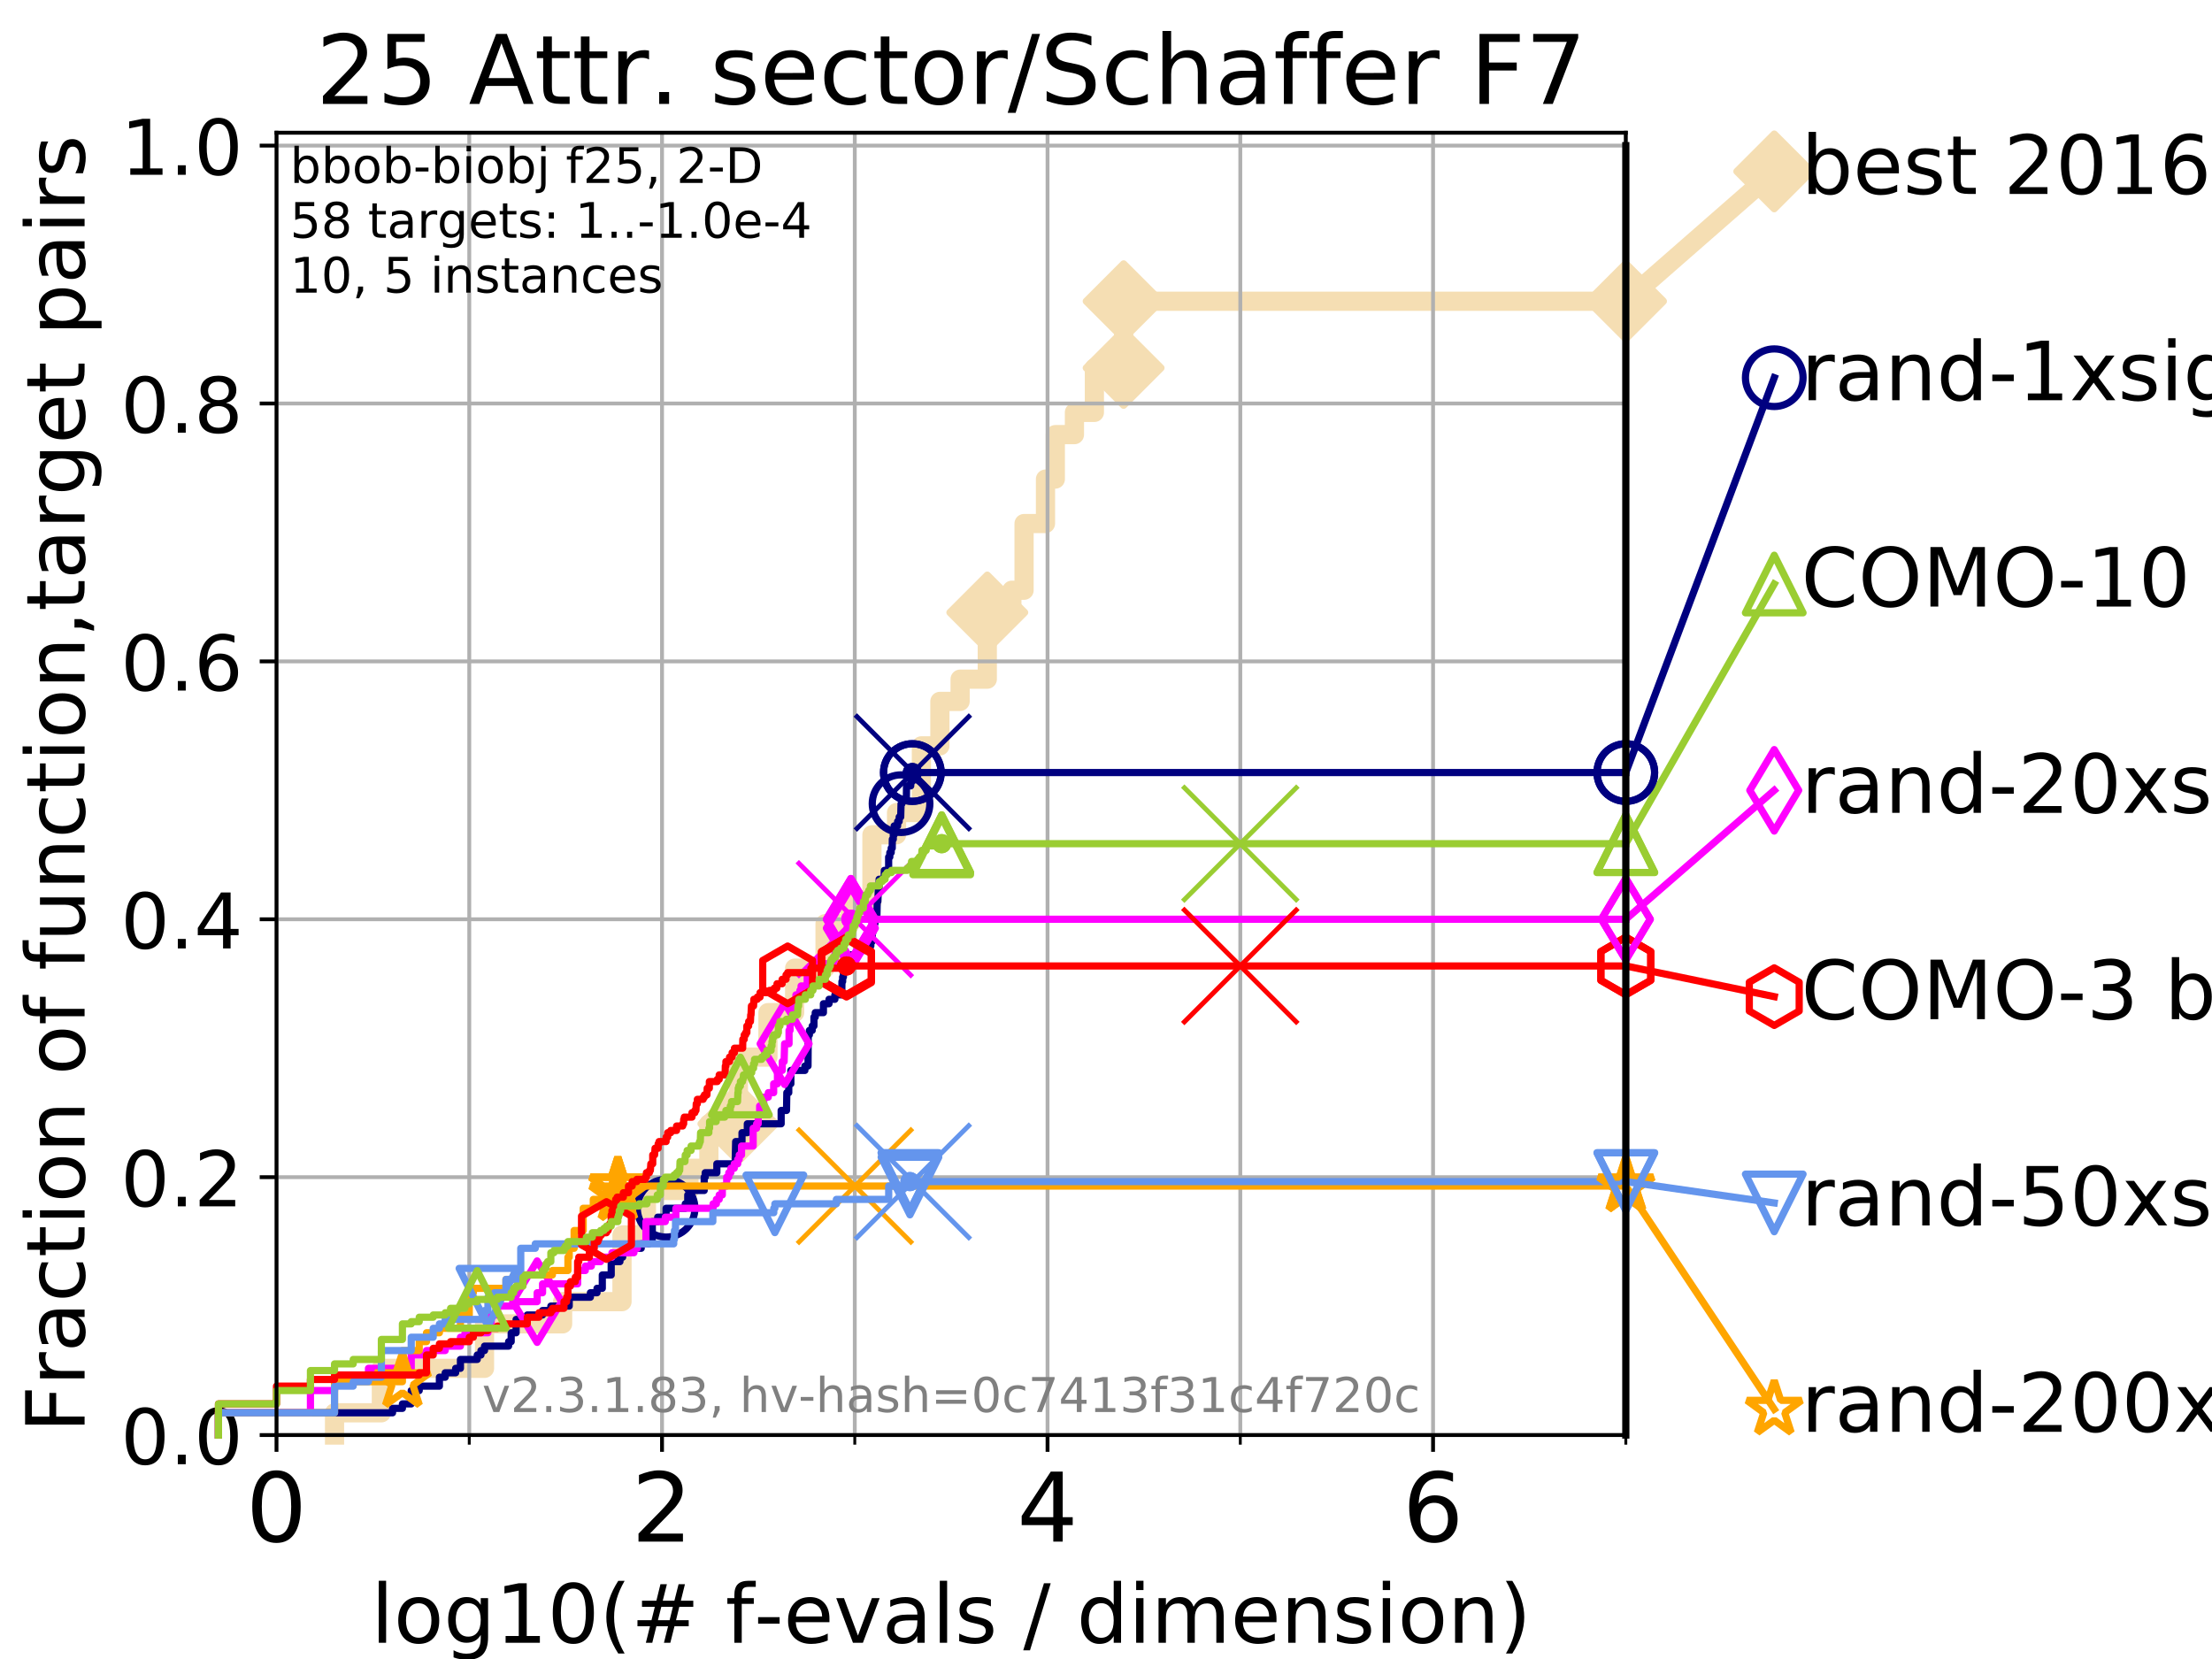 <?xml version="1.0" encoding="utf-8" standalone="no"?>
<!DOCTYPE svg PUBLIC "-//W3C//DTD SVG 1.1//EN"
  "http://www.w3.org/Graphics/SVG/1.1/DTD/svg11.dtd">
<!-- Created with matplotlib (https://matplotlib.org/) -->
<svg height="345.6pt" version="1.1" viewBox="0 0 460.8 345.6" width="460.8pt" xmlns="http://www.w3.org/2000/svg" xmlns:xlink="http://www.w3.org/1999/xlink">
 <defs>
  <style type="text/css">
*{stroke-linecap:butt;stroke-linejoin:round;}
  </style>
 </defs>
 <g id="figure_1">
  <g id="patch_1">
   <path d="M 0 345.6 
L 460.8 345.6 
L 460.8 0 
L 0 0 
z
" style="fill:#ffffff;"/>
  </g>
  <g id="axes_1">
   <g id="patch_2">
    <path d="M 57.6 298.944 
L 338.688 298.944 
L 338.688 27.648 
L 57.6 27.648 
z
" style="fill:#ffffff;"/>
   </g>
   <g id="line2d_1">
    <path d="M 69.688 298.944 
L 69.688 294.313 
L 79.447 294.313 
L 79.447 285.05 
L 100.935 285.05 
L 100.935 275.788 
L 117.203 275.788 
L 117.203 271.157 
L 129.574 271.157 
L 129.574 257.263 
L 134.661 257.263 
L 134.661 248.001 
L 143.528 248.001 
L 143.528 243.37 
L 147.67 243.37 
L 147.67 234.107 
L 153.82 234.107 
L 153.82 220.214 
L 159.981 220.214 
L 159.981 210.951 
L 165.537 210.951 
L 165.537 201.689 
L 171.871 201.689 
L 171.871 192.426 
L 177.107 192.426 
L 177.107 187.795 
L 181.641 187.795 
L 181.641 173.901 
L 186.768 173.901 
L 186.768 169.27 
L 191.943 169.27 
L 191.943 155.377 
L 195.796 155.377 
L 195.796 146.114 
L 200.01 146.114 
L 200.01 141.483 
L 205.671 141.483 
L 205.671 127.589 
L 210.787 127.589 
L 210.787 122.958 
L 213.331 122.958 
L 213.331 109.065 
L 217.793 109.065 
L 217.793 99.802 
L 219.843 99.802 
L 219.843 90.54 
L 223.825 90.54 
L 223.825 85.909 
L 227.98 85.909 
L 227.98 76.646 
L 234.072 76.646 
L 234.072 62.753 
L 338.688 62.753 
" style="fill:none;stroke:#f5deb3;stroke-linecap:square;stroke-width:4;"/>
   </g>
   <g id="line2d_2">
    <defs>
     <path d="M 0 7.778 
L 7.778 0 
L 0 -7.778 
L -7.778 0 
z
" id="mae12042a6e" style="stroke:#f5deb3;stroke-linejoin:miter;stroke-width:1.5;"/>
    </defs>
    <g>
     <use style="fill:#f5deb3;stroke:#f5deb3;stroke-linejoin:miter;stroke-width:1.5;" x="153.82" xlink:href="#mae12042a6e" y="234.107"/>
     <use style="fill:#f5deb3;stroke:#f5deb3;stroke-linejoin:miter;stroke-width:1.5;" x="205.671" xlink:href="#mae12042a6e" y="127.589"/>
     <use style="fill:#f5deb3;stroke:#f5deb3;stroke-linejoin:miter;stroke-width:1.5;" x="234.072" xlink:href="#mae12042a6e" y="76.646"/>
     <use style="fill:#f5deb3;stroke:#f5deb3;stroke-linejoin:miter;stroke-width:1.5;" x="234.072" xlink:href="#mae12042a6e" y="62.753"/>
     <use style="fill:#f5deb3;stroke:#f5deb3;stroke-linejoin:miter;stroke-width:1.5;" x="338.688" xlink:href="#mae12042a6e" y="62.753"/>
    </g>
   </g>
   <g id="line2d_3">
    <path style="fill:none;stroke:#f5deb3;stroke-linecap:square;stroke-width:4;"/>
    <g/>
   </g>
   <g id="line2d_4">
    <path d="M 338.688 62.753 
L 369.608 35.706 
" style="fill:none;stroke:#f5deb3;stroke-linecap:square;stroke-width:4;"/>
    <g>
     <use style="fill:#f5deb3;stroke:#f5deb3;stroke-linejoin:miter;stroke-width:1.5;" x="338.688" xlink:href="#mae12042a6e" y="62.753"/>
     <use style="fill:#f5deb3;stroke:#f5deb3;stroke-linejoin:miter;stroke-width:1.5;" x="369.608" xlink:href="#mae12042a6e" y="35.706"/>
    </g>
   </g>
   <g id="matplotlib.axis_1">
    <g id="xtick_1">
     <g id="line2d_5">
      <path clip-path="url(#p97ac8b33da)" d="M 57.6 298.944 
L 57.6 27.648 
" style="fill:none;stroke:#b0b0b0;stroke-linecap:square;stroke-width:0.8;"/>
     </g>
     <g id="line2d_6">
      <defs>
       <path d="M 0 0 
L 0 3.5 
" id="mb92e8adc8e" style="stroke:#000000;stroke-width:0.8;"/>
      </defs>
      <g>
       <use style="stroke:#000000;stroke-width:0.8;" x="57.6" xlink:href="#mb92e8adc8e" y="298.944"/>
      </g>
     </g>
     <g id="text_1">
      <!-- 0 -->
      <defs>
       <path d="M 31.781 66.406 
Q 24.172 66.406 20.328 58.906 
Q 16.5 51.422 16.5 36.375 
Q 16.5 21.391 20.328 13.891 
Q 24.172 6.391 31.781 6.391 
Q 39.453 6.391 43.281 13.891 
Q 47.125 21.391 47.125 36.375 
Q 47.125 51.422 43.281 58.906 
Q 39.453 66.406 31.781 66.406 
z
M 31.781 74.219 
Q 44.047 74.219 50.516 64.516 
Q 56.984 54.828 56.984 36.375 
Q 56.984 17.969 50.516 8.266 
Q 44.047 -1.422 31.781 -1.422 
Q 19.531 -1.422 13.062 8.266 
Q 6.594 17.969 6.594 36.375 
Q 6.594 54.828 13.062 64.516 
Q 19.531 74.219 31.781 74.219 
z
" id="DejaVuSans-48"/>
      </defs>
      <g transform="translate(51.237 321.141)scale(0.2 -0.2)">
       <use xlink:href="#DejaVuSans-48"/>
      </g>
     </g>
    </g>
    <g id="xtick_2">
     <g id="line2d_7">
      <path clip-path="url(#p97ac8b33da)" d="M 137.911 298.944 
L 137.911 27.648 
" style="fill:none;stroke:#b0b0b0;stroke-linecap:square;stroke-width:0.8;"/>
     </g>
     <g id="line2d_8">
      <g>
       <use style="stroke:#000000;stroke-width:0.8;" x="137.911" xlink:href="#mb92e8adc8e" y="298.944"/>
      </g>
     </g>
     <g id="text_2">
      <!-- 2 -->
      <defs>
       <path d="M 19.188 8.297 
L 53.609 8.297 
L 53.609 0 
L 7.328 0 
L 7.328 8.297 
Q 12.938 14.109 22.625 23.891 
Q 32.328 33.688 34.812 36.531 
Q 39.547 41.844 41.422 45.531 
Q 43.312 49.219 43.312 52.781 
Q 43.312 58.594 39.234 62.25 
Q 35.156 65.922 28.609 65.922 
Q 23.969 65.922 18.812 64.312 
Q 13.672 62.703 7.812 59.422 
L 7.812 69.391 
Q 13.766 71.781 18.938 73 
Q 24.125 74.219 28.422 74.219 
Q 39.75 74.219 46.484 68.547 
Q 53.219 62.891 53.219 53.422 
Q 53.219 48.922 51.531 44.891 
Q 49.859 40.875 45.406 35.406 
Q 44.188 33.984 37.641 27.219 
Q 31.109 20.453 19.188 8.297 
z
" id="DejaVuSans-50"/>
      </defs>
      <g transform="translate(131.548 321.141)scale(0.2 -0.2)">
       <use xlink:href="#DejaVuSans-50"/>
      </g>
     </g>
    </g>
    <g id="xtick_3">
     <g id="line2d_9">
      <path clip-path="url(#p97ac8b33da)" d="M 218.222 298.944 
L 218.222 27.648 
" style="fill:none;stroke:#b0b0b0;stroke-linecap:square;stroke-width:0.8;"/>
     </g>
     <g id="line2d_10">
      <g>
       <use style="stroke:#000000;stroke-width:0.8;" x="218.222" xlink:href="#mb92e8adc8e" y="298.944"/>
      </g>
     </g>
     <g id="text_3">
      <!-- 4 -->
      <defs>
       <path d="M 37.797 64.312 
L 12.891 25.391 
L 37.797 25.391 
z
M 35.203 72.906 
L 47.609 72.906 
L 47.609 25.391 
L 58.016 25.391 
L 58.016 17.188 
L 47.609 17.188 
L 47.609 0 
L 37.797 0 
L 37.797 17.188 
L 4.891 17.188 
L 4.891 26.703 
z
" id="DejaVuSans-52"/>
      </defs>
      <g transform="translate(211.859 321.141)scale(0.2 -0.2)">
       <use xlink:href="#DejaVuSans-52"/>
      </g>
     </g>
    </g>
    <g id="xtick_4">
     <g id="line2d_11">
      <path clip-path="url(#p97ac8b33da)" d="M 298.533 298.944 
L 298.533 27.648 
" style="fill:none;stroke:#b0b0b0;stroke-linecap:square;stroke-width:0.8;"/>
     </g>
     <g id="line2d_12">
      <g>
       <use style="stroke:#000000;stroke-width:0.8;" x="298.533" xlink:href="#mb92e8adc8e" y="298.944"/>
      </g>
     </g>
     <g id="text_4">
      <!-- 6 -->
      <defs>
       <path d="M 33.016 40.375 
Q 26.375 40.375 22.484 35.828 
Q 18.609 31.297 18.609 23.391 
Q 18.609 15.531 22.484 10.953 
Q 26.375 6.391 33.016 6.391 
Q 39.656 6.391 43.531 10.953 
Q 47.406 15.531 47.406 23.391 
Q 47.406 31.297 43.531 35.828 
Q 39.656 40.375 33.016 40.375 
z
M 52.594 71.297 
L 52.594 62.312 
Q 48.875 64.062 45.094 64.984 
Q 41.312 65.922 37.594 65.922 
Q 27.828 65.922 22.672 59.328 
Q 17.531 52.734 16.797 39.406 
Q 19.672 43.656 24.016 45.922 
Q 28.375 48.188 33.594 48.188 
Q 44.578 48.188 50.953 41.516 
Q 57.328 34.859 57.328 23.391 
Q 57.328 12.156 50.688 5.359 
Q 44.047 -1.422 33.016 -1.422 
Q 20.359 -1.422 13.672 8.266 
Q 6.984 17.969 6.984 36.375 
Q 6.984 53.656 15.188 63.938 
Q 23.391 74.219 37.203 74.219 
Q 40.922 74.219 44.703 73.484 
Q 48.484 72.75 52.594 71.297 
z
" id="DejaVuSans-54"/>
      </defs>
      <g transform="translate(292.17 321.141)scale(0.2 -0.2)">
       <use xlink:href="#DejaVuSans-54"/>
      </g>
     </g>
    </g>
    <g id="xtick_5">
     <g id="line2d_13">
      <path clip-path="url(#p97ac8b33da)" d="M 97.755 298.944 
L 97.755 27.648 
" style="fill:none;stroke:#b0b0b0;stroke-linecap:square;stroke-width:0.8;"/>
     </g>
     <g id="line2d_14">
      <defs>
       <path d="M 0 0 
L 0 2 
" id="m01f543a2c7" style="stroke:#000000;stroke-width:0.6;"/>
      </defs>
      <g>
       <use style="stroke:#000000;stroke-width:0.6;" x="97.755" xlink:href="#m01f543a2c7" y="298.944"/>
      </g>
     </g>
    </g>
    <g id="xtick_6">
     <g id="line2d_15">
      <path clip-path="url(#p97ac8b33da)" d="M 178.066 298.944 
L 178.066 27.648 
" style="fill:none;stroke:#b0b0b0;stroke-linecap:square;stroke-width:0.8;"/>
     </g>
     <g id="line2d_16">
      <g>
       <use style="stroke:#000000;stroke-width:0.6;" x="178.066" xlink:href="#m01f543a2c7" y="298.944"/>
      </g>
     </g>
    </g>
    <g id="xtick_7">
     <g id="line2d_17">
      <path clip-path="url(#p97ac8b33da)" d="M 258.377 298.944 
L 258.377 27.648 
" style="fill:none;stroke:#b0b0b0;stroke-linecap:square;stroke-width:0.8;"/>
     </g>
     <g id="line2d_18">
      <g>
       <use style="stroke:#000000;stroke-width:0.6;" x="258.377" xlink:href="#m01f543a2c7" y="298.944"/>
      </g>
     </g>
    </g>
    <g id="xtick_8">
     <g id="line2d_19">
      <path clip-path="url(#p97ac8b33da)" d="M 338.688 298.944 
L 338.688 27.648 
" style="fill:none;stroke:#b0b0b0;stroke-linecap:square;stroke-width:0.8;"/>
     </g>
     <g id="line2d_20">
      <g>
       <use style="stroke:#000000;stroke-width:0.6;" x="338.688" xlink:href="#m01f543a2c7" y="298.944"/>
      </g>
     </g>
    </g>
    <g id="text_5">
     <!-- log10(# f-evals / dimension) -->
     <defs>
      <path d="M 9.422 75.984 
L 18.406 75.984 
L 18.406 0 
L 9.422 0 
z
" id="DejaVuSans-108"/>
      <path d="M 30.609 48.391 
Q 23.391 48.391 19.188 42.75 
Q 14.984 37.109 14.984 27.297 
Q 14.984 17.484 19.156 11.844 
Q 23.344 6.203 30.609 6.203 
Q 37.797 6.203 41.984 11.859 
Q 46.188 17.531 46.188 27.297 
Q 46.188 37.016 41.984 42.703 
Q 37.797 48.391 30.609 48.391 
z
M 30.609 56 
Q 42.328 56 49.016 48.375 
Q 55.719 40.766 55.719 27.297 
Q 55.719 13.875 49.016 6.219 
Q 42.328 -1.422 30.609 -1.422 
Q 18.844 -1.422 12.172 6.219 
Q 5.516 13.875 5.516 27.297 
Q 5.516 40.766 12.172 48.375 
Q 18.844 56 30.609 56 
z
" id="DejaVuSans-111"/>
      <path d="M 45.406 27.984 
Q 45.406 37.75 41.375 43.109 
Q 37.359 48.484 30.078 48.484 
Q 22.859 48.484 18.828 43.109 
Q 14.797 37.75 14.797 27.984 
Q 14.797 18.266 18.828 12.891 
Q 22.859 7.516 30.078 7.516 
Q 37.359 7.516 41.375 12.891 
Q 45.406 18.266 45.406 27.984 
z
M 54.391 6.781 
Q 54.391 -7.172 48.188 -13.984 
Q 42 -20.797 29.203 -20.797 
Q 24.469 -20.797 20.266 -20.094 
Q 16.062 -19.391 12.109 -17.922 
L 12.109 -9.188 
Q 16.062 -11.328 19.922 -12.344 
Q 23.781 -13.375 27.781 -13.375 
Q 36.625 -13.375 41.016 -8.766 
Q 45.406 -4.156 45.406 5.172 
L 45.406 9.625 
Q 42.625 4.781 38.281 2.391 
Q 33.938 0 27.875 0 
Q 17.828 0 11.672 7.656 
Q 5.516 15.328 5.516 27.984 
Q 5.516 40.672 11.672 48.328 
Q 17.828 56 27.875 56 
Q 33.938 56 38.281 53.609 
Q 42.625 51.219 45.406 46.391 
L 45.406 54.688 
L 54.391 54.688 
z
" id="DejaVuSans-103"/>
      <path d="M 12.406 8.297 
L 28.516 8.297 
L 28.516 63.922 
L 10.984 60.406 
L 10.984 69.391 
L 28.422 72.906 
L 38.281 72.906 
L 38.281 8.297 
L 54.391 8.297 
L 54.391 0 
L 12.406 0 
z
" id="DejaVuSans-49"/>
      <path d="M 31 75.875 
Q 24.469 64.656 21.281 53.656 
Q 18.109 42.672 18.109 31.391 
Q 18.109 20.125 21.312 9.062 
Q 24.516 -2 31 -13.188 
L 23.188 -13.188 
Q 15.875 -1.703 12.234 9.375 
Q 8.594 20.453 8.594 31.391 
Q 8.594 42.281 12.203 53.312 
Q 15.828 64.359 23.188 75.875 
z
" id="DejaVuSans-40"/>
      <path d="M 51.125 44 
L 36.922 44 
L 32.812 27.688 
L 47.125 27.688 
z
M 43.797 71.781 
L 38.719 51.516 
L 52.984 51.516 
L 58.109 71.781 
L 65.922 71.781 
L 60.891 51.516 
L 76.125 51.516 
L 76.125 44 
L 58.984 44 
L 54.984 27.688 
L 70.516 27.688 
L 70.516 20.219 
L 53.078 20.219 
L 48 0 
L 40.188 0 
L 45.219 20.219 
L 30.906 20.219 
L 25.875 0 
L 18.016 0 
L 23.094 20.219 
L 7.719 20.219 
L 7.719 27.688 
L 24.906 27.688 
L 29 44 
L 13.281 44 
L 13.281 51.516 
L 30.906 51.516 
L 35.891 71.781 
z
" id="DejaVuSans-35"/>
      <path id="DejaVuSans-32"/>
      <path d="M 37.109 75.984 
L 37.109 68.5 
L 28.516 68.5 
Q 23.688 68.5 21.797 66.547 
Q 19.922 64.594 19.922 59.516 
L 19.922 54.688 
L 34.719 54.688 
L 34.719 47.703 
L 19.922 47.703 
L 19.922 0 
L 10.891 0 
L 10.891 47.703 
L 2.297 47.703 
L 2.297 54.688 
L 10.891 54.688 
L 10.891 58.5 
Q 10.891 67.625 15.141 71.797 
Q 19.391 75.984 28.609 75.984 
z
" id="DejaVuSans-102"/>
      <path d="M 4.891 31.391 
L 31.203 31.391 
L 31.203 23.391 
L 4.891 23.391 
z
" id="DejaVuSans-45"/>
      <path d="M 56.203 29.594 
L 56.203 25.203 
L 14.891 25.203 
Q 15.484 15.922 20.484 11.062 
Q 25.484 6.203 34.422 6.203 
Q 39.594 6.203 44.453 7.469 
Q 49.312 8.734 54.109 11.281 
L 54.109 2.781 
Q 49.266 0.734 44.188 -0.344 
Q 39.109 -1.422 33.891 -1.422 
Q 20.797 -1.422 13.156 6.188 
Q 5.516 13.812 5.516 26.812 
Q 5.516 40.234 12.766 48.109 
Q 20.016 56 32.328 56 
Q 43.359 56 49.781 48.891 
Q 56.203 41.797 56.203 29.594 
z
M 47.219 32.234 
Q 47.125 39.594 43.094 43.984 
Q 39.062 48.391 32.422 48.391 
Q 24.906 48.391 20.391 44.141 
Q 15.875 39.891 15.188 32.172 
z
" id="DejaVuSans-101"/>
      <path d="M 2.984 54.688 
L 12.5 54.688 
L 29.594 8.797 
L 46.688 54.688 
L 56.203 54.688 
L 35.688 0 
L 23.484 0 
z
" id="DejaVuSans-118"/>
      <path d="M 34.281 27.484 
Q 23.391 27.484 19.188 25 
Q 14.984 22.516 14.984 16.5 
Q 14.984 11.719 18.141 8.906 
Q 21.297 6.109 26.703 6.109 
Q 34.188 6.109 38.703 11.406 
Q 43.219 16.703 43.219 25.484 
L 43.219 27.484 
z
M 52.203 31.203 
L 52.203 0 
L 43.219 0 
L 43.219 8.297 
Q 40.141 3.328 35.547 0.953 
Q 30.953 -1.422 24.312 -1.422 
Q 15.922 -1.422 10.953 3.297 
Q 6 8.016 6 15.922 
Q 6 25.141 12.172 29.828 
Q 18.359 34.516 30.609 34.516 
L 43.219 34.516 
L 43.219 35.406 
Q 43.219 41.609 39.141 45 
Q 35.062 48.391 27.688 48.391 
Q 23 48.391 18.547 47.266 
Q 14.109 46.141 10.016 43.891 
L 10.016 52.203 
Q 14.938 54.109 19.578 55.047 
Q 24.219 56 28.609 56 
Q 40.484 56 46.344 49.844 
Q 52.203 43.703 52.203 31.203 
z
" id="DejaVuSans-97"/>
      <path d="M 44.281 53.078 
L 44.281 44.578 
Q 40.484 46.531 36.375 47.5 
Q 32.281 48.484 27.875 48.484 
Q 21.188 48.484 17.844 46.438 
Q 14.5 44.391 14.5 40.281 
Q 14.5 37.156 16.891 35.375 
Q 19.281 33.594 26.516 31.984 
L 29.594 31.297 
Q 39.156 29.25 43.188 25.516 
Q 47.219 21.781 47.219 15.094 
Q 47.219 7.469 41.188 3.016 
Q 35.156 -1.422 24.609 -1.422 
Q 20.219 -1.422 15.453 -0.562 
Q 10.688 0.297 5.422 2 
L 5.422 11.281 
Q 10.406 8.688 15.234 7.391 
Q 20.062 6.109 24.812 6.109 
Q 31.156 6.109 34.562 8.281 
Q 37.984 10.453 37.984 14.406 
Q 37.984 18.062 35.516 20.016 
Q 33.062 21.969 24.703 23.781 
L 21.578 24.516 
Q 13.234 26.266 9.516 29.906 
Q 5.812 33.547 5.812 39.891 
Q 5.812 47.609 11.281 51.797 
Q 16.75 56 26.812 56 
Q 31.781 56 36.172 55.266 
Q 40.578 54.547 44.281 53.078 
z
" id="DejaVuSans-115"/>
      <path d="M 25.391 72.906 
L 33.688 72.906 
L 8.297 -9.281 
L 0 -9.281 
z
" id="DejaVuSans-47"/>
      <path d="M 45.406 46.391 
L 45.406 75.984 
L 54.391 75.984 
L 54.391 0 
L 45.406 0 
L 45.406 8.203 
Q 42.578 3.328 38.25 0.953 
Q 33.938 -1.422 27.875 -1.422 
Q 17.969 -1.422 11.734 6.484 
Q 5.516 14.406 5.516 27.297 
Q 5.516 40.188 11.734 48.094 
Q 17.969 56 27.875 56 
Q 33.938 56 38.25 53.625 
Q 42.578 51.266 45.406 46.391 
z
M 14.797 27.297 
Q 14.797 17.391 18.875 11.75 
Q 22.953 6.109 30.078 6.109 
Q 37.203 6.109 41.297 11.75 
Q 45.406 17.391 45.406 27.297 
Q 45.406 37.203 41.297 42.844 
Q 37.203 48.484 30.078 48.484 
Q 22.953 48.484 18.875 42.844 
Q 14.797 37.203 14.797 27.297 
z
" id="DejaVuSans-100"/>
      <path d="M 9.422 54.688 
L 18.406 54.688 
L 18.406 0 
L 9.422 0 
z
M 9.422 75.984 
L 18.406 75.984 
L 18.406 64.594 
L 9.422 64.594 
z
" id="DejaVuSans-105"/>
      <path d="M 52 44.188 
Q 55.375 50.25 60.062 53.125 
Q 64.75 56 71.094 56 
Q 79.641 56 84.281 50.016 
Q 88.922 44.047 88.922 33.016 
L 88.922 0 
L 79.891 0 
L 79.891 32.719 
Q 79.891 40.578 77.094 44.375 
Q 74.312 48.188 68.609 48.188 
Q 61.625 48.188 57.562 43.547 
Q 53.516 38.922 53.516 30.906 
L 53.516 0 
L 44.484 0 
L 44.484 32.719 
Q 44.484 40.625 41.703 44.406 
Q 38.922 48.188 33.109 48.188 
Q 26.219 48.188 22.156 43.531 
Q 18.109 38.875 18.109 30.906 
L 18.109 0 
L 9.078 0 
L 9.078 54.688 
L 18.109 54.688 
L 18.109 46.188 
Q 21.188 51.219 25.484 53.609 
Q 29.781 56 35.688 56 
Q 41.656 56 45.828 52.969 
Q 50 49.953 52 44.188 
z
" id="DejaVuSans-109"/>
      <path d="M 54.891 33.016 
L 54.891 0 
L 45.906 0 
L 45.906 32.719 
Q 45.906 40.484 42.875 44.328 
Q 39.844 48.188 33.797 48.188 
Q 26.516 48.188 22.312 43.547 
Q 18.109 38.922 18.109 30.906 
L 18.109 0 
L 9.078 0 
L 9.078 54.688 
L 18.109 54.688 
L 18.109 46.188 
Q 21.344 51.125 25.703 53.562 
Q 30.078 56 35.797 56 
Q 45.219 56 50.047 50.172 
Q 54.891 44.344 54.891 33.016 
z
" id="DejaVuSans-110"/>
      <path d="M 8.016 75.875 
L 15.828 75.875 
Q 23.141 64.359 26.781 53.312 
Q 30.422 42.281 30.422 31.391 
Q 30.422 20.453 26.781 9.375 
Q 23.141 -1.703 15.828 -13.188 
L 8.016 -13.188 
Q 14.5 -2 17.703 9.062 
Q 20.906 20.125 20.906 31.391 
Q 20.906 42.672 17.703 53.656 
Q 14.5 64.656 8.016 75.875 
z
" id="DejaVuSans-41"/>
     </defs>
     <g transform="translate(77.303 342.218)scale(0.17 -0.17)">
      <use xlink:href="#DejaVuSans-108"/>
      <use x="27.783" xlink:href="#DejaVuSans-111"/>
      <use x="88.965" xlink:href="#DejaVuSans-103"/>
      <use x="152.441" xlink:href="#DejaVuSans-49"/>
      <use x="216.064" xlink:href="#DejaVuSans-48"/>
      <use x="279.688" xlink:href="#DejaVuSans-40"/>
      <use x="318.701" xlink:href="#DejaVuSans-35"/>
      <use x="402.49" xlink:href="#DejaVuSans-32"/>
      <use x="434.277" xlink:href="#DejaVuSans-102"/>
      <use x="469.404" xlink:href="#DejaVuSans-45"/>
      <use x="505.488" xlink:href="#DejaVuSans-101"/>
      <use x="567.012" xlink:href="#DejaVuSans-118"/>
      <use x="626.191" xlink:href="#DejaVuSans-97"/>
      <use x="687.471" xlink:href="#DejaVuSans-108"/>
      <use x="715.254" xlink:href="#DejaVuSans-115"/>
      <use x="767.354" xlink:href="#DejaVuSans-32"/>
      <use x="799.141" xlink:href="#DejaVuSans-47"/>
      <use x="832.832" xlink:href="#DejaVuSans-32"/>
      <use x="864.619" xlink:href="#DejaVuSans-100"/>
      <use x="928.096" xlink:href="#DejaVuSans-105"/>
      <use x="955.879" xlink:href="#DejaVuSans-109"/>
      <use x="1053.291" xlink:href="#DejaVuSans-101"/>
      <use x="1114.814" xlink:href="#DejaVuSans-110"/>
      <use x="1178.193" xlink:href="#DejaVuSans-115"/>
      <use x="1230.293" xlink:href="#DejaVuSans-105"/>
      <use x="1258.076" xlink:href="#DejaVuSans-111"/>
      <use x="1319.258" xlink:href="#DejaVuSans-110"/>
      <use x="1382.637" xlink:href="#DejaVuSans-41"/>
     </g>
    </g>
   </g>
   <g id="matplotlib.axis_2">
    <g id="ytick_1">
     <g id="line2d_21">
      <path clip-path="url(#p97ac8b33da)" d="M 57.6 298.944 
L 338.688 298.944 
" style="fill:none;stroke:#b0b0b0;stroke-linecap:square;stroke-width:0.8;"/>
     </g>
     <g id="line2d_22">
      <defs>
       <path d="M 0 0 
L -3.5 0 
" id="m6afc940d89" style="stroke:#000000;stroke-width:0.8;"/>
      </defs>
      <g>
       <use style="stroke:#000000;stroke-width:0.8;" x="57.6" xlink:href="#m6afc940d89" y="298.944"/>
      </g>
     </g>
     <g id="text_6">
      <!-- 0.0 -->
      <defs>
       <path d="M 10.688 12.406 
L 21 12.406 
L 21 0 
L 10.688 0 
z
" id="DejaVuSans-46"/>
      </defs>
      <g transform="translate(25.155 305.023)scale(0.16 -0.16)">
       <use xlink:href="#DejaVuSans-48"/>
       <use x="63.623" xlink:href="#DejaVuSans-46"/>
       <use x="95.41" xlink:href="#DejaVuSans-48"/>
      </g>
     </g>
    </g>
    <g id="ytick_2">
     <g id="line2d_23">
      <path clip-path="url(#p97ac8b33da)" d="M 57.6 245.222 
L 338.688 245.222 
" style="fill:none;stroke:#b0b0b0;stroke-linecap:square;stroke-width:0.8;"/>
     </g>
     <g id="line2d_24">
      <g>
       <use style="stroke:#000000;stroke-width:0.8;" x="57.6" xlink:href="#m6afc940d89" y="245.222"/>
      </g>
     </g>
     <g id="text_7">
      <!-- 0.2 -->
      <g transform="translate(25.155 251.301)scale(0.16 -0.16)">
       <use xlink:href="#DejaVuSans-48"/>
       <use x="63.623" xlink:href="#DejaVuSans-46"/>
       <use x="95.41" xlink:href="#DejaVuSans-50"/>
      </g>
     </g>
    </g>
    <g id="ytick_3">
     <g id="line2d_25">
      <path clip-path="url(#p97ac8b33da)" d="M 57.6 191.5 
L 338.688 191.5 
" style="fill:none;stroke:#b0b0b0;stroke-linecap:square;stroke-width:0.8;"/>
     </g>
     <g id="line2d_26">
      <g>
       <use style="stroke:#000000;stroke-width:0.8;" x="57.6" xlink:href="#m6afc940d89" y="191.5"/>
      </g>
     </g>
     <g id="text_8">
      <!-- 0.4 -->
      <g transform="translate(25.155 197.579)scale(0.16 -0.16)">
       <use xlink:href="#DejaVuSans-48"/>
       <use x="63.623" xlink:href="#DejaVuSans-46"/>
       <use x="95.41" xlink:href="#DejaVuSans-52"/>
      </g>
     </g>
    </g>
    <g id="ytick_4">
     <g id="line2d_27">
      <path clip-path="url(#p97ac8b33da)" d="M 57.6 137.778 
L 338.688 137.778 
" style="fill:none;stroke:#b0b0b0;stroke-linecap:square;stroke-width:0.8;"/>
     </g>
     <g id="line2d_28">
      <g>
       <use style="stroke:#000000;stroke-width:0.8;" x="57.6" xlink:href="#m6afc940d89" y="137.778"/>
      </g>
     </g>
     <g id="text_9">
      <!-- 0.6 -->
      <g transform="translate(25.155 143.857)scale(0.16 -0.16)">
       <use xlink:href="#DejaVuSans-48"/>
       <use x="63.623" xlink:href="#DejaVuSans-46"/>
       <use x="95.41" xlink:href="#DejaVuSans-54"/>
      </g>
     </g>
    </g>
    <g id="ytick_5">
     <g id="line2d_29">
      <path clip-path="url(#p97ac8b33da)" d="M 57.6 84.056 
L 338.688 84.056 
" style="fill:none;stroke:#b0b0b0;stroke-linecap:square;stroke-width:0.8;"/>
     </g>
     <g id="line2d_30">
      <g>
       <use style="stroke:#000000;stroke-width:0.8;" x="57.6" xlink:href="#m6afc940d89" y="84.056"/>
      </g>
     </g>
     <g id="text_10">
      <!-- 0.8 -->
      <defs>
       <path d="M 31.781 34.625 
Q 24.75 34.625 20.719 30.859 
Q 16.703 27.094 16.703 20.516 
Q 16.703 13.922 20.719 10.156 
Q 24.75 6.391 31.781 6.391 
Q 38.812 6.391 42.859 10.172 
Q 46.922 13.969 46.922 20.516 
Q 46.922 27.094 42.891 30.859 
Q 38.875 34.625 31.781 34.625 
z
M 21.922 38.812 
Q 15.578 40.375 12.031 44.719 
Q 8.5 49.078 8.5 55.328 
Q 8.5 64.062 14.719 69.141 
Q 20.953 74.219 31.781 74.219 
Q 42.672 74.219 48.875 69.141 
Q 55.078 64.062 55.078 55.328 
Q 55.078 49.078 51.531 44.719 
Q 48 40.375 41.703 38.812 
Q 48.828 37.156 52.797 32.312 
Q 56.781 27.484 56.781 20.516 
Q 56.781 9.906 50.312 4.234 
Q 43.844 -1.422 31.781 -1.422 
Q 19.734 -1.422 13.25 4.234 
Q 6.781 9.906 6.781 20.516 
Q 6.781 27.484 10.781 32.312 
Q 14.797 37.156 21.922 38.812 
z
M 18.312 54.391 
Q 18.312 48.734 21.844 45.562 
Q 25.391 42.391 31.781 42.391 
Q 38.141 42.391 41.719 45.562 
Q 45.312 48.734 45.312 54.391 
Q 45.312 60.062 41.719 63.234 
Q 38.141 66.406 31.781 66.406 
Q 25.391 66.406 21.844 63.234 
Q 18.312 60.062 18.312 54.391 
z
" id="DejaVuSans-56"/>
      </defs>
      <g transform="translate(25.155 90.135)scale(0.16 -0.16)">
       <use xlink:href="#DejaVuSans-48"/>
       <use x="63.623" xlink:href="#DejaVuSans-46"/>
       <use x="95.41" xlink:href="#DejaVuSans-56"/>
      </g>
     </g>
    </g>
    <g id="ytick_6">
     <g id="line2d_31">
      <path clip-path="url(#p97ac8b33da)" d="M 57.6 30.334 
L 338.688 30.334 
" style="fill:none;stroke:#b0b0b0;stroke-linecap:square;stroke-width:0.8;"/>
     </g>
     <g id="line2d_32">
      <g>
       <use style="stroke:#000000;stroke-width:0.8;" x="57.6" xlink:href="#m6afc940d89" y="30.334"/>
      </g>
     </g>
     <g id="text_11">
      <!-- 1.0 -->
      <g transform="translate(25.155 36.413)scale(0.16 -0.16)">
       <use xlink:href="#DejaVuSans-49"/>
       <use x="63.623" xlink:href="#DejaVuSans-46"/>
       <use x="95.41" xlink:href="#DejaVuSans-48"/>
      </g>
     </g>
    </g>
    <g id="text_12">
     <!-- Fraction of function,target pairs -->
     <defs>
      <path d="M 9.812 72.906 
L 51.703 72.906 
L 51.703 64.594 
L 19.672 64.594 
L 19.672 43.109 
L 48.578 43.109 
L 48.578 34.812 
L 19.672 34.812 
L 19.672 0 
L 9.812 0 
z
" id="DejaVuSans-70"/>
      <path d="M 41.109 46.297 
Q 39.594 47.172 37.812 47.578 
Q 36.031 48 33.891 48 
Q 26.266 48 22.188 43.047 
Q 18.109 38.094 18.109 28.812 
L 18.109 0 
L 9.078 0 
L 9.078 54.688 
L 18.109 54.688 
L 18.109 46.188 
Q 20.953 51.172 25.484 53.578 
Q 30.031 56 36.531 56 
Q 37.453 56 38.578 55.875 
Q 39.703 55.766 41.062 55.516 
z
" id="DejaVuSans-114"/>
      <path d="M 48.781 52.594 
L 48.781 44.188 
Q 44.969 46.297 41.141 47.344 
Q 37.312 48.391 33.406 48.391 
Q 24.656 48.391 19.812 42.844 
Q 14.984 37.312 14.984 27.297 
Q 14.984 17.281 19.812 11.734 
Q 24.656 6.203 33.406 6.203 
Q 37.312 6.203 41.141 7.25 
Q 44.969 8.297 48.781 10.406 
L 48.781 2.094 
Q 45.016 0.344 40.984 -0.531 
Q 36.969 -1.422 32.422 -1.422 
Q 20.062 -1.422 12.781 6.344 
Q 5.516 14.109 5.516 27.297 
Q 5.516 40.672 12.859 48.328 
Q 20.219 56 33.016 56 
Q 37.156 56 41.109 55.141 
Q 45.062 54.297 48.781 52.594 
z
" id="DejaVuSans-99"/>
      <path d="M 18.312 70.219 
L 18.312 54.688 
L 36.812 54.688 
L 36.812 47.703 
L 18.312 47.703 
L 18.312 18.016 
Q 18.312 11.328 20.141 9.422 
Q 21.969 7.516 27.594 7.516 
L 36.812 7.516 
L 36.812 0 
L 27.594 0 
Q 17.188 0 13.234 3.875 
Q 9.281 7.766 9.281 18.016 
L 9.281 47.703 
L 2.688 47.703 
L 2.688 54.688 
L 9.281 54.688 
L 9.281 70.219 
z
" id="DejaVuSans-116"/>
      <path d="M 8.5 21.578 
L 8.5 54.688 
L 17.484 54.688 
L 17.484 21.922 
Q 17.484 14.156 20.5 10.266 
Q 23.531 6.391 29.594 6.391 
Q 36.859 6.391 41.078 11.031 
Q 45.312 15.672 45.312 23.688 
L 45.312 54.688 
L 54.297 54.688 
L 54.297 0 
L 45.312 0 
L 45.312 8.406 
Q 42.047 3.422 37.719 1 
Q 33.406 -1.422 27.688 -1.422 
Q 18.266 -1.422 13.375 4.438 
Q 8.5 10.297 8.5 21.578 
z
M 31.109 56 
z
" id="DejaVuSans-117"/>
      <path d="M 11.719 12.406 
L 22.016 12.406 
L 22.016 4 
L 14.016 -11.625 
L 7.719 -11.625 
L 11.719 4 
z
" id="DejaVuSans-44"/>
      <path d="M 18.109 8.203 
L 18.109 -20.797 
L 9.078 -20.797 
L 9.078 54.688 
L 18.109 54.688 
L 18.109 46.391 
Q 20.953 51.266 25.266 53.625 
Q 29.594 56 35.594 56 
Q 45.562 56 51.781 48.094 
Q 58.016 40.188 58.016 27.297 
Q 58.016 14.406 51.781 6.484 
Q 45.562 -1.422 35.594 -1.422 
Q 29.594 -1.422 25.266 0.953 
Q 20.953 3.328 18.109 8.203 
z
M 48.688 27.297 
Q 48.688 37.203 44.609 42.844 
Q 40.531 48.484 33.406 48.484 
Q 26.266 48.484 22.188 42.844 
Q 18.109 37.203 18.109 27.297 
Q 18.109 17.391 22.188 11.75 
Q 26.266 6.109 33.406 6.109 
Q 40.531 6.109 44.609 11.75 
Q 48.688 17.391 48.688 27.297 
z
" id="DejaVuSans-112"/>
     </defs>
     <g transform="translate(17.62 298.435)rotate(-90)scale(0.17 -0.17)">
      <use xlink:href="#DejaVuSans-70"/>
      <use x="57.41" xlink:href="#DejaVuSans-114"/>
      <use x="98.523" xlink:href="#DejaVuSans-97"/>
      <use x="159.803" xlink:href="#DejaVuSans-99"/>
      <use x="214.783" xlink:href="#DejaVuSans-116"/>
      <use x="253.992" xlink:href="#DejaVuSans-105"/>
      <use x="281.775" xlink:href="#DejaVuSans-111"/>
      <use x="342.957" xlink:href="#DejaVuSans-110"/>
      <use x="406.336" xlink:href="#DejaVuSans-32"/>
      <use x="438.123" xlink:href="#DejaVuSans-111"/>
      <use x="499.305" xlink:href="#DejaVuSans-102"/>
      <use x="534.51" xlink:href="#DejaVuSans-32"/>
      <use x="566.297" xlink:href="#DejaVuSans-102"/>
      <use x="601.502" xlink:href="#DejaVuSans-117"/>
      <use x="664.881" xlink:href="#DejaVuSans-110"/>
      <use x="728.26" xlink:href="#DejaVuSans-99"/>
      <use x="783.24" xlink:href="#DejaVuSans-116"/>
      <use x="822.449" xlink:href="#DejaVuSans-105"/>
      <use x="850.232" xlink:href="#DejaVuSans-111"/>
      <use x="911.414" xlink:href="#DejaVuSans-110"/>
      <use x="974.793" xlink:href="#DejaVuSans-44"/>
      <use x="1006.58" xlink:href="#DejaVuSans-116"/>
      <use x="1045.789" xlink:href="#DejaVuSans-97"/>
      <use x="1107.068" xlink:href="#DejaVuSans-114"/>
      <use x="1148.166" xlink:href="#DejaVuSans-103"/>
      <use x="1211.643" xlink:href="#DejaVuSans-101"/>
      <use x="1273.166" xlink:href="#DejaVuSans-116"/>
      <use x="1312.375" xlink:href="#DejaVuSans-32"/>
      <use x="1344.162" xlink:href="#DejaVuSans-112"/>
      <use x="1407.639" xlink:href="#DejaVuSans-97"/>
      <use x="1468.918" xlink:href="#DejaVuSans-105"/>
      <use x="1496.701" xlink:href="#DejaVuSans-114"/>
      <use x="1537.814" xlink:href="#DejaVuSans-115"/>
     </g>
    </g>
   </g>
   <g id="line2d_33">
    <defs>
     <path d="M 0 1.5 
C 0.398 1.5 0.779 1.342 1.061 1.061 
C 1.342 0.779 1.5 0.398 1.5 0 
C 1.5 -0.398 1.342 -0.779 1.061 -1.061 
C 0.779 -1.342 0.398 -1.5 0 -1.5 
C -0.398 -1.5 -0.779 -1.342 -1.061 -1.061 
C -1.342 -0.779 -1.5 -0.398 -1.5 0 
C -1.5 0.398 -1.342 0.779 -1.061 1.061 
C -0.779 1.342 -0.398 1.5 0 1.5 
z
" id="m4d79fb66ad" style="stroke:#f5deb3;"/>
    </defs>
    <g>
     <use style="fill:#f5deb3;stroke:#f5deb3;" x="234.072" xlink:href="#m4d79fb66ad" y="62.753"/>
     <use style="fill:#f5deb3;stroke:#f5deb3;" x="234.072" xlink:href="#m4d79fb66ad" y="62.753"/>
    </g>
   </g>
   <g id="line2d_34">
    <defs>
     <path d="M 0 1.5 
C 0.398 1.5 0.779 1.342 1.061 1.061 
C 1.342 0.779 1.5 0.398 1.5 0 
C 1.5 -0.398 1.342 -0.779 1.061 -1.061 
C 0.779 -1.342 0.398 -1.5 0 -1.5 
C -0.398 -1.5 -0.779 -1.342 -1.061 -1.061 
C -1.342 -0.779 -1.5 -0.398 -1.5 0 
C -1.5 0.398 -1.342 0.779 -1.061 1.061 
C -0.779 1.342 -0.398 1.5 0 1.5 
z
" id="m3ac14b7762" style="stroke:#000080;"/>
    </defs>
    <g>
     <use style="fill:#000080;stroke:#000080;" x="190.058" xlink:href="#m3ac14b7762" y="160.934"/>
     <use style="fill:#000080;stroke:#000080;" x="190.058" xlink:href="#m3ac14b7762" y="160.934"/>
    </g>
   </g>
   <g id="line2d_35">
    <path d="M 45.512 298.944 
L 45.512 294.313 
L 81.776 294.313 
L 81.776 293.387 
L 83.83 293.387 
L 83.83 292.46 
L 85.667 292.46 
L 85.667 289.682 
L 87.33 289.682 
L 87.33 288.755 
L 91.535 288.755 
L 91.535 286.903 
L 92.738 286.903 
L 92.738 285.977 
L 94.921 285.977 
L 94.921 285.05 
L 95.918 285.05 
L 95.918 283.198 
L 99.418 283.198 
L 99.418 282.272 
L 100.193 282.272 
L 100.193 281.345 
L 100.935 281.345 
L 100.935 280.419 
L 105.952 280.419 
L 105.952 279.493 
L 106.489 279.493 
L 106.489 277.64 
L 107.515 277.64 
L 107.515 274.862 
L 109.843 274.862 
L 109.843 273.935 
L 113.023 273.935 
L 113.023 273.009 
L 114.751 273.009 
L 114.751 272.083 
L 118.577 272.083 
L 118.577 270.231 
L 122.989 270.231 
L 122.989 269.304 
L 124.369 269.304 
L 124.369 268.378 
L 125.471 268.378 
L 125.471 265.599 
L 127.326 265.599 
L 127.326 262.821 
L 129.147 262.821 
L 129.147 261.894 
L 129.714 261.894 
L 129.714 260.968 
L 130.796 260.968 
L 130.796 260.042 
L 133.578 260.042 
L 133.578 259.116 
L 135.179 259.116 
L 135.179 258.189 
L 135.879 258.189 
L 135.879 254.484 
L 137.016 254.484 
L 137.016 253.558 
L 138.762 253.558 
L 138.762 251.706 
L 142.753 251.706 
L 142.753 250.779 
L 143.273 250.779 
L 143.273 248.927 
L 143.841 248.927 
L 143.841 248.001 
L 146.697 248.001 
L 146.697 245.222 
L 146.906 245.222 
L 146.906 244.296 
L 149.332 244.296 
L 149.332 242.443 
L 153.142 242.443 
L 153.251 237.812 
L 154.574 237.812 
L 154.574 235.96 
L 155.679 235.96 
L 155.679 234.107 
L 162.729 234.107 
L 162.729 231.328 
L 163.848 231.328 
L 163.907 227.623 
L 164.314 227.623 
L 164.314 225.771 
L 164.75 225.771 
L 164.75 222.992 
L 167.672 222.992 
L 167.672 222.066 
L 168.324 222.066 
L 168.37 215.582 
L 168.612 215.582 
L 168.612 214.656 
L 169.201 214.656 
L 169.201 213.73 
L 169.56 213.73 
L 169.56 211.877 
L 169.828 211.877 
L 169.828 210.951 
L 171.532 210.951 
L 171.532 209.099 
L 172.697 209.099 
L 172.697 208.172 
L 173.922 208.172 
L 173.922 207.246 
L 175.355 207.246 
L 175.395 204.467 
L 175.537 204.467 
L 175.537 203.541 
L 175.698 203.541 
L 175.698 202.615 
L 175.896 202.615 
L 175.896 200.762 
L 176.063 200.762 
L 176.063 198.91 
L 178.834 198.91 
L 178.834 197.984 
L 180.043 197.984 
L 180.043 197.057 
L 181.412 197.057 
L 181.412 196.131 
L 181.698 196.131 
L 181.698 194.279 
L 181.818 194.279 
L 181.818 192.426 
L 182.262 192.426 
L 182.262 190.574 
L 182.682 190.574 
L 182.742 187.795 
L 182.875 187.795 
L 182.98 185.016 
L 183.138 185.016 
L 183.138 183.164 
L 184.175 183.164 
L 184.224 181.311 
L 185.12 181.311 
L 185.12 178.533 
L 185.363 178.533 
L 185.363 177.606 
L 185.653 177.606 
L 185.653 176.68 
L 185.866 176.68 
L 185.888 174.828 
L 186.088 174.828 
L 186.088 173.901 
L 186.268 173.901 
L 186.268 172.049 
L 186.989 172.049 
L 186.989 171.123 
L 187.315 171.123 
L 187.315 170.196 
L 187.635 170.196 
L 187.706 167.418 
L 187.9 167.418 
L 187.9 166.492 
L 188.809 166.492 
L 188.846 163.713 
L 189.722 163.713 
L 189.722 162.787 
L 190.058 162.787 
L 190.058 160.934 
L 338.688 160.934 
L 338.688 160.934 
" style="fill:none;stroke:#000080;stroke-linecap:square;stroke-width:1.5;"/>
   </g>
   <g id="line2d_36">
    <defs>
     <path d="M 0 6 
C 1.591 6 3.117 5.368 4.243 4.243 
C 5.368 3.117 6 1.591 6 0 
C 6 -1.591 5.368 -3.117 4.243 -4.243 
C 3.117 -5.368 1.591 -6 0 -6 
C -1.591 -6 -3.117 -5.368 -4.243 -4.243 
C -5.368 -3.117 -6 -1.591 -6 0 
C -6 1.591 -5.368 3.117 -4.243 4.243 
C -3.117 5.368 -1.591 6 0 6 
z
" id="m1e3f2a51fc" style="stroke:#000080;stroke-width:1.5;"/>
    </defs>
    <g>
     <use style="fill-opacity:0;stroke:#000080;stroke-width:1.5;" x="138.762" xlink:href="#m1e3f2a51fc" y="251.706"/>
     <use style="fill-opacity:0;stroke:#000080;stroke-width:1.5;" x="187.706" xlink:href="#m1e3f2a51fc" y="167.418"/>
     <use style="fill-opacity:0;stroke:#000080;stroke-width:1.5;" x="190.058" xlink:href="#m1e3f2a51fc" y="160.934"/>
     <use style="fill-opacity:0;stroke:#000080;stroke-width:1.5;" x="190.058" xlink:href="#m1e3f2a51fc" y="160.934"/>
     <use style="fill-opacity:0;stroke:#000080;stroke-width:1.5;" x="338.688" xlink:href="#m1e3f2a51fc" y="160.934"/>
    </g>
   </g>
   <g id="line2d_37">
    <path style="fill:none;stroke:#000080;stroke-linecap:square;stroke-width:1.5;"/>
    <g/>
   </g>
   <g id="line2d_38">
    <path clip-path="url(#p97ac8b33da)" d="M 190.172 160.934 
" style="fill:none;stroke:#000080;stroke-linecap:square;stroke-width:1.5;"/>
    <defs>
     <path d="M -12 12 
L 12 -12 
M -12 -12 
L 12 12 
" id="m8c6fa38a90" style="stroke:#000080;"/>
    </defs>
    <g clip-path="url(#p97ac8b33da)">
     <use style="fill:#000080;stroke:#000080;" x="190.172" xlink:href="#m8c6fa38a90" y="160.934"/>
    </g>
   </g>
   <g id="line2d_39">
    <defs>
     <path d="M 0 1.5 
C 0.398 1.5 0.779 1.342 1.061 1.061 
C 1.342 0.779 1.5 0.398 1.5 0 
C 1.5 -0.398 1.342 -0.779 1.061 -1.061 
C 0.779 -1.342 0.398 -1.5 0 -1.5 
C -0.398 -1.5 -0.779 -1.342 -1.061 -1.061 
C -1.342 -0.779 -1.5 -0.398 -1.5 0 
C -1.5 0.398 -1.342 0.779 -1.061 1.061 
C -0.779 1.342 -0.398 1.5 0 1.5 
z
" id="m23b5a86cd6" style="stroke:#ff00ff;"/>
    </defs>
    <g>
     <use style="fill:#ff00ff;stroke:#ff00ff;" x="177.254" xlink:href="#m23b5a86cd6" y="191.5"/>
     <use style="fill:#ff00ff;stroke:#ff00ff;" x="177.254" xlink:href="#m23b5a86cd6" y="191.5"/>
    </g>
   </g>
   <g id="line2d_40">
    <path d="M 45.512 298.944 
L 45.512 294.313 
L 64.671 294.313 
L 64.671 289.682 
L 69.688 289.682 
L 69.688 287.829 
L 73.579 287.829 
L 73.579 286.903 
L 76.759 286.903 
L 76.759 285.05 
L 85.667 285.05 
L 85.667 282.272 
L 88.847 282.272 
L 88.847 281.345 
L 92.738 281.345 
L 92.738 280.419 
L 95.918 280.419 
L 95.918 278.567 
L 96.861 278.567 
L 96.861 277.64 
L 101.647 277.64 
L 101.647 275.788 
L 102.331 275.788 
L 102.331 273.935 
L 103.623 273.935 
L 103.623 272.083 
L 107.515 272.083 
L 107.515 271.157 
L 111.897 271.157 
L 111.897 269.304 
L 113.023 269.304 
L 113.023 267.452 
L 120.335 267.452 
L 120.335 264.673 
L 121.931 264.673 
L 121.931 263.747 
L 123.193 263.747 
L 123.193 262.821 
L 125.111 262.821 
L 125.111 261.894 
L 127.485 261.894 
L 127.485 260.968 
L 132.06 260.968 
L 132.06 260.042 
L 132.777 260.042 
L 132.777 259.116 
L 134.556 259.116 
L 134.556 254.484 
L 138.595 254.484 
L 138.595 253.558 
L 140.797 253.558 
L 140.797 251.706 
L 148.545 251.706 
L 148.545 250.779 
L 149.241 250.779 
L 149.241 249.853 
L 149.824 249.853 
L 149.824 248.927 
L 150.472 248.927 
L 150.472 247.075 
L 151.381 247.075 
L 151.381 245.222 
L 151.819 245.222 
L 151.819 244.296 
L 152.246 244.296 
L 152.246 243.37 
L 152.959 243.37 
L 152.959 242.443 
L 153.68 242.443 
L 153.68 241.517 
L 153.995 241.517 
L 153.995 240.591 
L 154.473 240.591 
L 154.473 238.738 
L 156.895 238.738 
L 156.895 235.033 
L 157.614 235.033 
L 157.614 234.107 
L 157.948 234.107 
L 157.948 232.255 
L 158.25 232.255 
L 158.25 230.402 
L 159.098 230.402 
L 159.098 228.55 
L 160.055 228.55 
L 160.055 227.623 
L 161.169 227.623 
L 161.169 225.771 
L 161.956 225.771 
L 161.956 222.992 
L 162.958 222.992 
L 162.958 221.14 
L 163.348 221.14 
L 163.449 217.435 
L 164.372 217.435 
L 164.372 214.656 
L 164.581 214.656 
L 164.581 212.804 
L 165.248 212.804 
L 165.248 210.951 
L 165.375 210.951 
L 165.375 209.099 
L 165.803 209.099 
L 165.803 207.246 
L 166.629 207.246 
L 166.629 206.32 
L 166.879 206.32 
L 166.879 205.394 
L 168.156 205.394 
L 168.156 203.541 
L 168.446 203.541 
L 168.446 202.615 
L 169.201 202.615 
L 169.201 200.762 
L 173.689 200.762 
L 173.689 199.836 
L 173.966 199.836 
L 173.966 197.984 
L 174.109 197.984 
L 174.109 196.131 
L 175.314 196.131 
L 175.314 195.205 
L 176.258 195.205 
L 176.258 194.279 
L 176.412 194.279 
L 176.412 193.353 
L 177.254 193.353 
L 177.254 191.5 
L 338.688 191.5 
L 338.688 191.5 
" style="fill:none;stroke:#ff00ff;stroke-linecap:square;stroke-width:1.5;"/>
   </g>
   <g id="line2d_41">
    <defs>
     <path d="M 0 8.485 
L 5.091 0 
L 0 -8.485 
L -5.091 0 
z
" id="m790638899f" style="stroke:#ff00ff;stroke-linejoin:miter;stroke-width:1.5;"/>
    </defs>
    <g>
     <use style="fill-opacity:0;stroke:#ff00ff;stroke-linejoin:miter;stroke-width:1.5;" x="111.897" xlink:href="#m790638899f" y="271.157"/>
     <use style="fill-opacity:0;stroke:#ff00ff;stroke-linejoin:miter;stroke-width:1.5;" x="163.449" xlink:href="#m790638899f" y="217.435"/>
     <use style="fill-opacity:0;stroke:#ff00ff;stroke-linejoin:miter;stroke-width:1.5;" x="177.254" xlink:href="#m790638899f" y="193.353"/>
     <use style="fill-opacity:0;stroke:#ff00ff;stroke-linejoin:miter;stroke-width:1.5;" x="177.254" xlink:href="#m790638899f" y="191.5"/>
     <use style="fill-opacity:0;stroke:#ff00ff;stroke-linejoin:miter;stroke-width:1.5;" x="177.254" xlink:href="#m790638899f" y="191.5"/>
     <use style="fill-opacity:0;stroke:#ff00ff;stroke-linejoin:miter;stroke-width:1.5;" x="338.688" xlink:href="#m790638899f" y="191.5"/>
    </g>
   </g>
   <g id="line2d_42">
    <path style="fill:none;stroke:#ff00ff;stroke-linecap:square;stroke-width:1.5;"/>
    <g/>
   </g>
   <g id="line2d_43">
    <path clip-path="url(#p97ac8b33da)" d="M 178.075 191.5 
" style="fill:none;stroke:#ff00ff;stroke-linecap:square;stroke-width:1.5;"/>
    <defs>
     <path d="M -12 12 
L 12 -12 
M -12 -12 
L 12 12 
" id="m8c7c789d1a" style="stroke:#ff00ff;"/>
    </defs>
    <g clip-path="url(#p97ac8b33da)">
     <use style="fill:#ff00ff;stroke:#ff00ff;" x="178.075" xlink:href="#m8c7c789d1a" y="191.5"/>
    </g>
   </g>
   <g id="line2d_44">
    <defs>
     <path d="M 0 1.5 
C 0.398 1.5 0.779 1.342 1.061 1.061 
C 1.342 0.779 1.5 0.398 1.5 0 
C 1.5 -0.398 1.342 -0.779 1.061 -1.061 
C 0.779 -1.342 0.398 -1.5 0 -1.5 
C -0.398 -1.5 -0.779 -1.342 -1.061 -1.061 
C -1.342 -0.779 -1.5 -0.398 -1.5 0 
C -1.5 0.398 -1.342 0.779 -1.061 1.061 
C -0.779 1.342 -0.398 1.5 0 1.5 
z
" id="me735b73bf5" style="stroke:#ffa500;"/>
    </defs>
    <g>
     <use style="fill:#ffa500;stroke:#ffa500;" x="128.709" xlink:href="#me735b73bf5" y="247.075"/>
     <use style="fill:#ffa500;stroke:#ffa500;" x="128.709" xlink:href="#me735b73bf5" y="247.075"/>
    </g>
   </g>
   <g id="line2d_45">
    <path d="M 45.512 298.944 
L 45.512 294.313 
L 69.688 294.313 
L 69.688 287.829 
L 83.83 287.829 
L 83.83 281.345 
L 87.33 281.345 
L 87.33 279.493 
L 88.847 279.493 
L 88.847 277.64 
L 91.535 277.64 
L 91.535 276.714 
L 95.918 276.714 
L 95.918 273.935 
L 97.755 273.935 
L 97.755 269.304 
L 98.606 269.304 
L 98.606 268.378 
L 105.398 268.378 
L 105.398 266.526 
L 107.009 266.526 
L 107.009 265.599 
L 115.077 265.599 
L 115.077 264.673 
L 118.31 264.673 
L 118.31 261.894 
L 118.577 261.894 
L 118.577 260.042 
L 119.603 260.042 
L 119.603 256.337 
L 121.49 256.337 
L 121.49 251.706 
L 123.594 251.706 
L 123.594 249.853 
L 127.326 249.853 
L 127.326 248.927 
L 128.709 248.927 
L 128.709 247.075 
L 338.688 247.075 
" style="fill:none;stroke:#ffa500;stroke-linecap:square;stroke-width:1.5;"/>
   </g>
   <g id="line2d_46">
    <defs>
     <path d="M 0 -6 
L -1.347 -1.854 
L -5.706 -1.854 
L -2.18 0.708 
L -3.527 4.854 
L -0 2.292 
L 3.527 4.854 
L 2.18 0.708 
L 5.706 -1.854 
L 1.347 -1.854 
z
" id="mfc2e8b1e35" style="stroke:#ffa500;stroke-linejoin:bevel;stroke-width:1.5;"/>
    </defs>
    <g>
     <use style="fill-opacity:0;stroke:#ffa500;stroke-linejoin:bevel;stroke-width:1.5;" x="83.83" xlink:href="#mfc2e8b1e35" y="287.829"/>
     <use style="fill-opacity:0;stroke:#ffa500;stroke-linejoin:bevel;stroke-width:1.5;" x="128.709" xlink:href="#mfc2e8b1e35" y="248.927"/>
     <use style="fill-opacity:0;stroke:#ffa500;stroke-linejoin:bevel;stroke-width:1.5;" x="128.709" xlink:href="#mfc2e8b1e35" y="247.075"/>
     <use style="fill-opacity:0;stroke:#ffa500;stroke-linejoin:bevel;stroke-width:1.5;" x="128.709" xlink:href="#mfc2e8b1e35" y="247.075"/>
     <use style="fill-opacity:0;stroke:#ffa500;stroke-linejoin:bevel;stroke-width:1.5;" x="128.709" xlink:href="#mfc2e8b1e35" y="247.075"/>
     <use style="fill-opacity:0;stroke:#ffa500;stroke-linejoin:bevel;stroke-width:1.5;" x="338.688" xlink:href="#mfc2e8b1e35" y="247.075"/>
    </g>
   </g>
   <g id="line2d_47">
    <path style="fill:none;stroke:#ffa500;stroke-linecap:square;stroke-width:1.5;"/>
    <g/>
   </g>
   <g id="line2d_48">
    <path clip-path="url(#p97ac8b33da)" d="M 178.101 247.075 
" style="fill:none;stroke:#ffa500;stroke-linecap:square;stroke-width:1.5;"/>
    <defs>
     <path d="M -12 12 
L 12 -12 
M -12 -12 
L 12 12 
" id="m32ec8f4291" style="stroke:#ffa500;"/>
    </defs>
    <g clip-path="url(#p97ac8b33da)">
     <use style="fill:#ffa500;stroke:#ffa500;" x="178.101" xlink:href="#m32ec8f4291" y="247.075"/>
    </g>
   </g>
   <g id="line2d_49">
    <defs>
     <path d="M 0 1.5 
C 0.398 1.5 0.779 1.342 1.061 1.061 
C 1.342 0.779 1.5 0.398 1.5 0 
C 1.5 -0.398 1.342 -0.779 1.061 -1.061 
C 0.779 -1.342 0.398 -1.5 0 -1.5 
C -0.398 -1.5 -0.779 -1.342 -1.061 -1.061 
C -1.342 -0.779 -1.5 -0.398 -1.5 0 
C -1.5 0.398 -1.342 0.779 -1.061 1.061 
C -0.779 1.342 -0.398 1.5 0 1.5 
z
" id="m1efcf709a5" style="stroke:#6495ed;"/>
    </defs>
    <g>
     <use style="fill:#6495ed;stroke:#6495ed;" x="189.56" xlink:href="#m1efcf709a5" y="246.148"/>
     <use style="fill:#6495ed;stroke:#6495ed;" x="189.56" xlink:href="#m1efcf709a5" y="246.148"/>
    </g>
   </g>
   <g id="line2d_50">
    <path d="M 45.512 298.944 
L 45.512 294.313 
L 69.688 294.313 
L 69.688 288.755 
L 73.579 288.755 
L 73.579 287.829 
L 76.759 287.829 
L 76.759 286.903 
L 79.447 286.903 
L 79.447 281.345 
L 85.667 281.345 
L 85.667 278.567 
L 90.243 278.567 
L 90.243 276.714 
L 91.535 276.714 
L 91.535 275.788 
L 92.738 275.788 
L 92.738 274.862 
L 100.935 274.862 
L 100.935 273.009 
L 101.647 273.009 
L 101.647 270.231 
L 102.989 270.231 
L 102.989 269.304 
L 105.398 269.304 
L 105.398 266.526 
L 108.484 266.526 
L 108.484 260.042 
L 111.506 260.042 
L 111.506 259.116 
L 140.348 259.116 
L 140.348 258.189 
L 140.499 258.189 
L 140.499 256.337 
L 140.723 256.337 
L 140.723 254.484 
L 148.497 254.484 
L 148.497 252.632 
L 161.192 252.632 
L 161.192 251.706 
L 161.42 251.706 
L 161.42 250.779 
L 174.229 250.779 
L 174.229 249.853 
L 185.131 249.853 
L 185.131 247.075 
L 189.56 247.075 
L 189.56 246.148 
L 338.688 246.148 
" style="fill:none;stroke:#6495ed;stroke-linecap:square;stroke-width:1.5;"/>
   </g>
   <g id="line2d_51">
    <defs>
     <path d="M -0 6 
L 6 -6 
L -6 -6 
z
" id="m445f0c9d5a" style="stroke:#6495ed;stroke-linejoin:miter;stroke-width:1.5;"/>
    </defs>
    <g>
     <use style="fill-opacity:0;stroke:#6495ed;stroke-linejoin:miter;stroke-width:1.5;" x="101.647" xlink:href="#m445f0c9d5a" y="270.231"/>
     <use style="fill-opacity:0;stroke:#6495ed;stroke-linejoin:miter;stroke-width:1.5;" x="161.42" xlink:href="#m445f0c9d5a" y="250.779"/>
     <use style="fill-opacity:0;stroke:#6495ed;stroke-linejoin:miter;stroke-width:1.5;" x="189.56" xlink:href="#m445f0c9d5a" y="247.075"/>
     <use style="fill-opacity:0;stroke:#6495ed;stroke-linejoin:miter;stroke-width:1.5;" x="189.56" xlink:href="#m445f0c9d5a" y="246.148"/>
     <use style="fill-opacity:0;stroke:#6495ed;stroke-linejoin:miter;stroke-width:1.5;" x="189.56" xlink:href="#m445f0c9d5a" y="246.148"/>
     <use style="fill-opacity:0;stroke:#6495ed;stroke-linejoin:miter;stroke-width:1.5;" x="338.688" xlink:href="#m445f0c9d5a" y="246.148"/>
    </g>
   </g>
   <g id="line2d_52">
    <path style="fill:none;stroke:#6495ed;stroke-linecap:square;stroke-width:1.5;"/>
    <g/>
   </g>
   <g id="line2d_53">
    <path clip-path="url(#p97ac8b33da)" d="M 190.163 246.148 
" style="fill:none;stroke:#6495ed;stroke-linecap:square;stroke-width:1.5;"/>
    <defs>
     <path d="M -12 12 
L 12 -12 
M -12 -12 
L 12 12 
" id="mbd182e1a7f" style="stroke:#6495ed;"/>
    </defs>
    <g clip-path="url(#p97ac8b33da)">
     <use style="fill:#6495ed;stroke:#6495ed;" x="190.163" xlink:href="#mbd182e1a7f" y="246.148"/>
    </g>
   </g>
   <g id="line2d_54">
    <defs>
     <path d="M 0 1.5 
C 0.398 1.5 0.779 1.342 1.061 1.061 
C 1.342 0.779 1.5 0.398 1.5 0 
C 1.5 -0.398 1.342 -0.779 1.061 -1.061 
C 0.779 -1.342 0.398 -1.5 0 -1.5 
C -0.398 -1.5 -0.779 -1.342 -1.061 -1.061 
C -1.342 -0.779 -1.5 -0.398 -1.5 0 
C -1.5 0.398 -1.342 0.779 -1.061 1.061 
C -0.779 1.342 -0.398 1.5 0 1.5 
z
" id="mc43d5e4f2f" style="stroke:#ff0000;"/>
    </defs>
    <g>
     <use style="fill:#ff0000;stroke:#ff0000;" x="176.335" xlink:href="#mc43d5e4f2f" y="201.226"/>
     <use style="fill:#ff0000;stroke:#ff0000;" x="176.335" xlink:href="#mc43d5e4f2f" y="201.226"/>
    </g>
   </g>
   <g id="line2d_55">
    <path d="M 45.512 298.944 
L 45.512 292.46 
L 57.6 292.46 
L 57.6 288.755 
L 64.671 288.755 
L 64.671 287.366 
L 69.688 287.366 
L 69.688 286.44 
L 87.33 286.44 
L 87.33 285.977 
L 88.847 285.977 
L 88.847 282.272 
L 90.243 282.272 
L 90.243 280.882 
L 91.535 280.882 
L 91.535 279.956 
L 93.864 279.956 
L 93.864 279.493 
L 97.755 279.493 
L 97.755 278.567 
L 98.606 278.567 
L 98.606 277.64 
L 100.193 277.64 
L 100.193 277.177 
L 101.647 277.177 
L 101.647 276.714 
L 103.623 276.714 
L 103.623 276.251 
L 104.826 276.251 
L 104.826 275.788 
L 109.843 275.788 
L 109.843 274.399 
L 112.281 274.399 
L 112.281 273.472 
L 114.751 273.472 
L 114.751 273.009 
L 115.077 273.009 
L 115.077 272.546 
L 117.486 272.546 
L 117.486 271.157 
L 118.04 271.157 
L 118.04 270.231 
L 118.31 270.231 
L 118.31 267.915 
L 118.839 267.915 
L 118.839 266.989 
L 119.85 266.989 
L 119.85 266.062 
L 120.335 266.062 
L 120.335 262.821 
L 120.572 262.821 
L 120.572 261.894 
L 122.782 261.894 
L 122.782 260.505 
L 123.594 260.505 
L 123.594 260.042 
L 123.791 260.042 
L 123.791 258.653 
L 124.557 258.653 
L 124.557 258.189 
L 124.744 258.189 
L 124.744 257.726 
L 124.928 257.726 
L 124.928 257.263 
L 125.292 257.263 
L 125.292 256.8 
L 126.338 256.8 
L 126.338 256.337 
L 126.674 256.337 
L 126.674 255.874 
L 126.839 255.874 
L 126.839 255.411 
L 127.003 255.411 
L 127.003 254.948 
L 127.326 254.948 
L 127.326 253.095 
L 127.485 253.095 
L 127.485 252.169 
L 128.26 252.169 
L 128.26 249.853 
L 128.561 249.853 
L 128.561 249.39 
L 129.853 249.39 
L 129.853 248.464 
L 130.927 248.464 
L 130.927 247.075 
L 131.691 247.075 
L 131.691 246.148 
L 132.66 246.148 
L 132.66 245.685 
L 134.45 245.685 
L 134.45 245.222 
L 134.661 245.222 
L 134.661 244.296 
L 135.281 244.296 
L 135.281 243.833 
L 135.482 243.833 
L 135.582 242.443 
L 135.976 242.443 
L 135.976 240.591 
L 136.362 240.591 
L 136.457 239.201 
L 137.108 239.201 
L 137.108 238.275 
L 137.29 238.275 
L 137.29 237.812 
L 138.762 237.812 
L 138.762 236.886 
L 139.091 236.886 
L 139.091 235.96 
L 139.731 235.96 
L 139.731 235.496 
L 140.944 235.496 
L 140.944 234.57 
L 142.216 234.57 
L 142.216 234.107 
L 142.419 234.107 
L 142.419 233.181 
L 142.553 233.181 
L 142.553 232.718 
L 144.148 232.718 
L 144.148 231.792 
L 144.748 231.792 
L 144.748 231.328 
L 144.982 231.328 
L 145.04 229.939 
L 145.27 229.939 
L 145.27 229.013 
L 146.485 229.013 
L 146.485 228.55 
L 146.749 228.55 
L 146.749 228.087 
L 147.267 228.087 
L 147.318 226.697 
L 147.77 226.697 
L 147.77 225.308 
L 149.423 225.308 
L 149.423 224.845 
L 149.824 224.845 
L 149.824 223.918 
L 151.056 223.918 
L 151.097 222.066 
L 151.219 222.066 
L 151.219 221.14 
L 151.975 221.14 
L 151.975 220.214 
L 152.512 220.214 
L 152.512 219.287 
L 152.996 219.287 
L 152.996 218.361 
L 154.708 218.361 
L 154.741 216.509 
L 155.038 216.509 
L 155.038 215.582 
L 155.329 215.582 
L 155.329 215.119 
L 155.584 215.119 
L 155.584 213.73 
L 155.96 213.73 
L 155.96 212.804 
L 156.328 212.804 
L 156.388 211.414 
L 156.449 211.414 
L 156.539 209.562 
L 156.982 209.562 
L 157.041 208.172 
L 157.754 208.172 
L 157.754 207.709 
L 158.331 207.709 
L 158.331 206.783 
L 160.298 206.783 
L 160.298 206.32 
L 161.284 206.32 
L 161.284 205.857 
L 161.823 205.857 
L 161.867 204.931 
L 162.938 204.931 
L 162.938 204.004 
L 163.749 204.004 
L 163.749 203.078 
L 164.083 203.078 
L 164.083 202.615 
L 168.924 202.615 
L 168.924 201.689 
L 176.335 201.689 
L 176.335 201.226 
L 338.688 201.226 
L 338.688 201.226 
" style="fill:none;stroke:#ff0000;stroke-linecap:square;stroke-width:1.5;"/>
   </g>
   <g id="line2d_56">
    <defs>
     <path d="M 0 -6 
L -5.196 -3 
L -5.196 3 
L -0 6 
L 5.196 3 
L 5.196 -3 
z
" id="m9b2d8dcaa8" style="stroke:#ff0000;stroke-linejoin:miter;stroke-width:1.5;"/>
    </defs>
    <g>
     <use style="fill-opacity:0;stroke:#ff0000;stroke-linejoin:miter;stroke-width:1.5;" x="126.338" xlink:href="#m9b2d8dcaa8" y="256.337"/>
     <use style="fill-opacity:0;stroke:#ff0000;stroke-linejoin:miter;stroke-width:1.5;" x="164.083" xlink:href="#m9b2d8dcaa8" y="203.078"/>
     <use style="fill-opacity:0;stroke:#ff0000;stroke-linejoin:miter;stroke-width:1.5;" x="176.335" xlink:href="#m9b2d8dcaa8" y="201.689"/>
     <use style="fill-opacity:0;stroke:#ff0000;stroke-linejoin:miter;stroke-width:1.5;" x="176.335" xlink:href="#m9b2d8dcaa8" y="201.226"/>
     <use style="fill-opacity:0;stroke:#ff0000;stroke-linejoin:miter;stroke-width:1.5;" x="176.335" xlink:href="#m9b2d8dcaa8" y="201.226"/>
     <use style="fill-opacity:0;stroke:#ff0000;stroke-linejoin:miter;stroke-width:1.5;" x="338.688" xlink:href="#m9b2d8dcaa8" y="201.226"/>
    </g>
   </g>
   <g id="line2d_57">
    <path style="fill:none;stroke:#ff0000;stroke-linecap:square;stroke-width:1.5;"/>
    <g/>
   </g>
   <g id="line2d_58">
    <path clip-path="url(#p97ac8b33da)" d="M 258.377 201.226 
" style="fill:none;stroke:#ff0000;stroke-linecap:square;stroke-width:1.5;"/>
    <defs>
     <path d="M -12 12 
L 12 -12 
M -12 -12 
L 12 12 
" id="m68028e3203" style="stroke:#ff0000;"/>
    </defs>
    <g clip-path="url(#p97ac8b33da)">
     <use style="fill:#ff0000;stroke:#ff0000;" x="258.377" xlink:href="#m68028e3203" y="201.226"/>
    </g>
   </g>
   <g id="line2d_59">
    <defs>
     <path d="M 0 1.5 
C 0.398 1.5 0.779 1.342 1.061 1.061 
C 1.342 0.779 1.5 0.398 1.5 0 
C 1.5 -0.398 1.342 -0.779 1.061 -1.061 
C 0.779 -1.342 0.398 -1.5 0 -1.5 
C -0.398 -1.5 -0.779 -1.342 -1.061 -1.061 
C -1.342 -0.779 -1.5 -0.398 -1.5 0 
C -1.5 0.398 -1.342 0.779 -1.061 1.061 
C -0.779 1.342 -0.398 1.5 0 1.5 
z
" id="mb18bb58d5d" style="stroke:#9acd32;"/>
    </defs>
    <g>
     <use style="fill:#9acd32;stroke:#9acd32;" x="196.171" xlink:href="#mb18bb58d5d" y="175.754"/>
     <use style="fill:#9acd32;stroke:#9acd32;" x="196.171" xlink:href="#mb18bb58d5d" y="175.754"/>
    </g>
   </g>
   <g id="line2d_60">
    <path d="M 45.512 298.944 
L 45.512 292.46 
L 57.6 292.46 
L 57.6 289.682 
L 64.671 289.682 
L 64.671 285.514 
L 69.688 285.514 
L 69.688 284.124 
L 73.579 284.124 
L 73.579 283.198 
L 79.447 283.198 
L 79.447 279.03 
L 83.83 279.03 
L 83.83 275.788 
L 85.667 275.788 
L 85.667 275.325 
L 87.33 275.325 
L 87.33 274.399 
L 90.243 274.399 
L 90.243 273.935 
L 92.738 273.935 
L 92.738 273.472 
L 93.864 273.472 
L 93.864 272.546 
L 96.861 272.546 
L 96.861 271.62 
L 97.755 271.62 
L 97.755 271.157 
L 99.418 271.157 
L 99.418 270.694 
L 103.623 270.694 
L 103.623 270.231 
L 106.489 270.231 
L 106.489 269.304 
L 107.009 269.304 
L 107.009 268.378 
L 107.515 268.378 
L 107.515 267.915 
L 108.949 267.915 
L 108.949 266.062 
L 109.402 266.062 
L 109.402 265.599 
L 113.023 265.599 
L 113.023 264.673 
L 113.383 264.673 
L 113.383 264.21 
L 113.735 264.21 
L 113.735 263.284 
L 114.08 263.284 
L 114.08 262.821 
L 114.751 262.821 
L 114.751 260.968 
L 115.397 260.968 
L 115.397 260.505 
L 117.486 260.505 
L 117.486 260.042 
L 117.765 260.042 
L 117.765 259.579 
L 118.31 259.579 
L 118.31 258.653 
L 122.148 258.653 
L 122.148 257.726 
L 123.394 257.726 
L 123.394 256.8 
L 125.111 256.8 
L 125.111 256.337 
L 125.823 256.337 
L 125.823 255.874 
L 126.338 255.874 
L 126.338 255.411 
L 127.326 255.411 
L 127.326 254.484 
L 128.709 254.484 
L 128.709 253.558 
L 128.856 253.558 
L 128.856 253.095 
L 129.002 253.095 
L 129.002 252.169 
L 129.291 252.169 
L 129.291 251.243 
L 133.125 251.243 
L 133.125 250.779 
L 134.766 250.779 
L 134.766 249.853 
L 136.924 249.853 
L 136.924 248.927 
L 137.559 248.927 
L 137.559 247.075 
L 138.171 247.075 
L 138.171 245.685 
L 138.595 245.685 
L 138.595 245.222 
L 140.424 245.222 
L 140.424 244.759 
L 140.944 244.759 
L 140.944 244.296 
L 141.379 244.296 
L 141.379 243.833 
L 141.592 243.833 
L 141.662 241.98 
L 142.686 241.98 
L 142.753 240.591 
L 143.144 240.591 
L 143.144 239.665 
L 143.965 239.665 
L 143.965 238.738 
L 145.554 238.738 
L 145.554 238.275 
L 145.722 238.275 
L 145.722 237.812 
L 145.888 237.812 
L 145.943 235.96 
L 147.67 235.96 
L 147.67 235.033 
L 147.819 235.033 
L 147.819 233.644 
L 149.196 233.644 
L 149.196 232.718 
L 150.974 232.718 
L 150.974 232.255 
L 151.219 232.255 
L 151.219 231.328 
L 152.13 231.328 
L 152.13 230.402 
L 152.322 230.402 
L 152.398 229.476 
L 153.644 229.476 
L 153.715 227.623 
L 153.785 227.623 
L 153.785 226.697 
L 153.925 226.697 
L 153.925 226.234 
L 154.236 226.234 
L 154.236 225.308 
L 154.675 225.308 
L 154.675 224.845 
L 154.807 224.845 
L 154.874 223.918 
L 155.804 223.918 
L 155.804 223.455 
L 156.599 223.455 
L 156.599 222.529 
L 156.982 222.529 
L 156.982 221.603 
L 157.186 221.603 
L 157.186 220.677 
L 158.679 220.677 
L 158.679 220.214 
L 159.176 220.214 
L 159.176 219.75 
L 159.758 219.75 
L 159.758 218.824 
L 160.633 218.824 
L 160.633 217.898 
L 160.821 217.898 
L 160.821 216.972 
L 160.938 216.972 
L 160.938 216.045 
L 161.192 216.045 
L 161.192 215.582 
L 161.977 215.582 
L 161.977 215.119 
L 162.152 215.119 
L 162.152 213.73 
L 162.475 213.73 
L 162.475 212.804 
L 163.808 212.804 
L 163.808 212.34 
L 165.065 212.34 
L 165.065 211.414 
L 166.135 211.414 
L 166.221 209.562 
L 166.375 209.562 
L 166.409 208.172 
L 167.767 208.172 
L 167.767 207.246 
L 168.894 207.246 
L 168.894 206.32 
L 169.346 206.32 
L 169.346 205.394 
L 170.634 205.394 
L 170.634 204.004 
L 171.946 204.004 
L 171.946 203.078 
L 172.301 203.078 
L 172.301 202.152 
L 172.494 202.152 
L 172.494 201.689 
L 172.756 201.689 
L 172.756 201.226 
L 172.968 201.226 
L 172.968 200.299 
L 173.188 200.299 
L 173.188 199.836 
L 173.576 199.836 
L 173.576 199.373 
L 174.131 199.373 
L 174.131 198.447 
L 174.488 198.447 
L 174.488 197.984 
L 175.109 197.984 
L 175.109 197.521 
L 175.827 197.521 
L 175.827 196.594 
L 176.161 196.594 
L 176.161 195.668 
L 176.659 195.668 
L 176.716 194.742 
L 177.535 194.742 
L 177.598 193.816 
L 177.714 193.816 
L 177.714 192.889 
L 178.084 192.889 
L 178.179 191.963 
L 178.497 191.963 
L 178.497 191.037 
L 178.691 191.037 
L 178.691 190.574 
L 178.826 190.574 
L 178.826 190.111 
L 179.091 190.111 
L 179.091 189.184 
L 179.871 189.184 
L 179.878 187.795 
L 180.267 187.795 
L 180.267 186.869 
L 180.382 186.869 
L 180.382 186.406 
L 180.782 186.406 
L 180.782 185.943 
L 180.99 185.943 
L 180.99 185.479 
L 181.326 185.479 
L 181.326 184.553 
L 183.177 184.553 
L 183.177 183.627 
L 183.809 183.627 
L 183.809 183.164 
L 184.377 183.164 
L 184.413 182.238 
L 184.797 182.238 
L 184.797 181.775 
L 185.709 181.775 
L 185.709 181.311 
L 189.006 181.311 
L 189.006 180.848 
L 189.501 180.848 
L 189.501 180.385 
L 189.886 180.385 
L 189.886 179.459 
L 191.142 179.459 
L 191.142 178.996 
L 191.504 178.996 
L 191.504 178.533 
L 191.978 178.533 
L 192.057 177.143 
L 192.944 177.143 
L 193 176.217 
L 196.171 176.217 
L 196.171 175.754 
L 338.688 175.754 
L 338.688 175.754 
" style="fill:none;stroke:#9acd32;stroke-linecap:square;stroke-width:1.5;"/>
   </g>
   <g id="line2d_61">
    <defs>
     <path d="M 0 -6 
L -6 6 
L 6 6 
z
" id="mff240b442e" style="stroke:#9acd32;stroke-linejoin:miter;stroke-width:1.5;"/>
    </defs>
    <g>
     <use style="fill-opacity:0;stroke:#9acd32;stroke-linejoin:miter;stroke-width:1.5;" x="99.418" xlink:href="#mff240b442e" y="270.694"/>
     <use style="fill-opacity:0;stroke:#9acd32;stroke-linejoin:miter;stroke-width:1.5;" x="154.236" xlink:href="#mff240b442e" y="226.234"/>
     <use style="fill-opacity:0;stroke:#9acd32;stroke-linejoin:miter;stroke-width:1.5;" x="196.171" xlink:href="#mff240b442e" y="176.217"/>
     <use style="fill-opacity:0;stroke:#9acd32;stroke-linejoin:miter;stroke-width:1.5;" x="196.171" xlink:href="#mff240b442e" y="175.754"/>
     <use style="fill-opacity:0;stroke:#9acd32;stroke-linejoin:miter;stroke-width:1.5;" x="196.171" xlink:href="#mff240b442e" y="175.754"/>
     <use style="fill-opacity:0;stroke:#9acd32;stroke-linejoin:miter;stroke-width:1.5;" x="338.688" xlink:href="#mff240b442e" y="175.754"/>
    </g>
   </g>
   <g id="line2d_62">
    <path style="fill:none;stroke:#9acd32;stroke-linecap:square;stroke-width:1.5;"/>
    <g/>
   </g>
   <g id="line2d_63">
    <path clip-path="url(#p97ac8b33da)" d="M 258.377 175.754 
" style="fill:none;stroke:#9acd32;stroke-linecap:square;stroke-width:1.5;"/>
    <defs>
     <path d="M -12 12 
L 12 -12 
M -12 -12 
L 12 12 
" id="m4977966d9a" style="stroke:#9acd32;"/>
    </defs>
    <g clip-path="url(#p97ac8b33da)">
     <use style="fill:#9acd32;stroke:#9acd32;" x="258.377" xlink:href="#m4977966d9a" y="175.754"/>
    </g>
   </g>
   <g id="line2d_64">
    <path d="M 338.688 247.075 
L 369.608 293.572 
" style="fill:none;stroke:#ffa500;stroke-linecap:square;stroke-width:1.5;"/>
    <g>
     <use style="fill-opacity:0;stroke:#ffa500;stroke-linejoin:bevel;stroke-width:1.5;" x="338.688" xlink:href="#mfc2e8b1e35" y="247.075"/>
     <use style="fill-opacity:0;stroke:#ffa500;stroke-linejoin:bevel;stroke-width:1.5;" x="369.608" xlink:href="#mfc2e8b1e35" y="293.572"/>
    </g>
   </g>
   <g id="line2d_65">
    <path d="M 338.688 246.148 
L 369.608 250.594 
" style="fill:none;stroke:#6495ed;stroke-linecap:square;stroke-width:1.5;"/>
    <g>
     <use style="fill-opacity:0;stroke:#6495ed;stroke-linejoin:miter;stroke-width:1.5;" x="338.688" xlink:href="#m445f0c9d5a" y="246.148"/>
     <use style="fill-opacity:0;stroke:#6495ed;stroke-linejoin:miter;stroke-width:1.5;" x="369.608" xlink:href="#m445f0c9d5a" y="250.594"/>
    </g>
   </g>
   <g id="line2d_66">
    <path d="M 338.688 201.226 
L 369.608 207.617 
" style="fill:none;stroke:#ff0000;stroke-linecap:square;stroke-width:1.5;"/>
    <g>
     <use style="fill-opacity:0;stroke:#ff0000;stroke-linejoin:miter;stroke-width:1.5;" x="338.688" xlink:href="#m9b2d8dcaa8" y="201.226"/>
     <use style="fill-opacity:0;stroke:#ff0000;stroke-linejoin:miter;stroke-width:1.5;" x="369.608" xlink:href="#m9b2d8dcaa8" y="207.617"/>
    </g>
   </g>
   <g id="line2d_67">
    <path d="M 338.688 191.5 
L 369.608 164.639 
" style="fill:none;stroke:#ff00ff;stroke-linecap:square;stroke-width:1.5;"/>
    <g>
     <use style="fill-opacity:0;stroke:#ff00ff;stroke-linejoin:miter;stroke-width:1.5;" x="338.688" xlink:href="#m790638899f" y="191.5"/>
     <use style="fill-opacity:0;stroke:#ff00ff;stroke-linejoin:miter;stroke-width:1.5;" x="369.608" xlink:href="#m790638899f" y="164.639"/>
    </g>
   </g>
   <g id="line2d_68">
    <path d="M 338.688 175.754 
L 369.608 121.661 
" style="fill:none;stroke:#9acd32;stroke-linecap:square;stroke-width:1.5;"/>
    <g>
     <use style="fill-opacity:0;stroke:#9acd32;stroke-linejoin:miter;stroke-width:1.5;" x="338.688" xlink:href="#mff240b442e" y="175.754"/>
     <use style="fill-opacity:0;stroke:#9acd32;stroke-linejoin:miter;stroke-width:1.5;" x="369.608" xlink:href="#mff240b442e" y="121.661"/>
    </g>
   </g>
   <g id="line2d_69">
    <path d="M 338.688 160.934 
L 369.608 78.684 
" style="fill:none;stroke:#000080;stroke-linecap:square;stroke-width:1.5;"/>
    <g>
     <use style="fill-opacity:0;stroke:#000080;stroke-width:1.5;" x="338.688" xlink:href="#m1e3f2a51fc" y="160.934"/>
     <use style="fill-opacity:0;stroke:#000080;stroke-width:1.5;" x="369.608" xlink:href="#m1e3f2a51fc" y="78.684"/>
    </g>
   </g>
   <g id="line2d_70">
    <path d="M 338.688 298.944 
L 338.688 30.334 
" style="fill:none;stroke:#000000;stroke-linecap:square;stroke-width:1.5;"/>
   </g>
   <g id="patch_3">
    <path d="M 57.6 298.944 
L 57.6 27.648 
" style="fill:none;stroke:#000000;stroke-linecap:square;stroke-linejoin:miter;stroke-width:0.8;"/>
   </g>
   <g id="patch_4">
    <path d="M 338.688 298.944 
L 338.688 27.648 
" style="fill:none;stroke:#000000;stroke-linecap:square;stroke-linejoin:miter;stroke-width:0.8;"/>
   </g>
   <g id="patch_5">
    <path d="M 57.6 298.944 
L 338.688 298.944 
" style="fill:none;stroke:#000000;stroke-linecap:square;stroke-linejoin:miter;stroke-width:0.8;"/>
   </g>
   <g id="patch_6">
    <path d="M 57.6 27.648 
L 338.688 27.648 
" style="fill:none;stroke:#000000;stroke-linecap:square;stroke-linejoin:miter;stroke-width:0.8;"/>
   </g>
   <g id="text_13">
    <!-- rand-200xs -->
    <defs>
     <path d="M 54.891 54.688 
L 35.109 28.078 
L 55.906 0 
L 45.312 0 
L 29.391 21.484 
L 13.484 0 
L 2.875 0 
L 24.125 28.609 
L 4.688 54.688 
L 15.281 54.688 
L 29.781 35.203 
L 44.281 54.688 
z
" id="DejaVuSans-120"/>
    </defs>
    <g transform="translate(375.229 298.263)scale(0.17 -0.17)">
     <use xlink:href="#DejaVuSans-114"/>
     <use x="41.113" xlink:href="#DejaVuSans-97"/>
     <use x="102.393" xlink:href="#DejaVuSans-110"/>
     <use x="165.771" xlink:href="#DejaVuSans-100"/>
     <use x="229.248" xlink:href="#DejaVuSans-45"/>
     <use x="265.332" xlink:href="#DejaVuSans-50"/>
     <use x="328.955" xlink:href="#DejaVuSans-48"/>
     <use x="392.578" xlink:href="#DejaVuSans-48"/>
     <use x="456.201" xlink:href="#DejaVuSans-120"/>
     <use x="515.381" xlink:href="#DejaVuSans-115"/>
    </g>
   </g>
   <g id="text_14">
    <!-- rand-50xsi -->
    <defs>
     <path d="M 10.797 72.906 
L 49.516 72.906 
L 49.516 64.594 
L 19.828 64.594 
L 19.828 46.734 
Q 21.969 47.469 24.109 47.828 
Q 26.266 48.188 28.422 48.188 
Q 40.625 48.188 47.75 41.5 
Q 54.891 34.812 54.891 23.391 
Q 54.891 11.625 47.562 5.094 
Q 40.234 -1.422 26.906 -1.422 
Q 22.312 -1.422 17.547 -0.641 
Q 12.797 0.141 7.719 1.703 
L 7.719 11.625 
Q 12.109 9.234 16.797 8.062 
Q 21.484 6.891 26.703 6.891 
Q 35.156 6.891 40.078 11.328 
Q 45.016 15.766 45.016 23.391 
Q 45.016 31 40.078 35.438 
Q 35.156 39.891 26.703 39.891 
Q 22.75 39.891 18.812 39.016 
Q 14.891 38.141 10.797 36.281 
z
" id="DejaVuSans-53"/>
    </defs>
    <g transform="translate(375.229 255.285)scale(0.17 -0.17)">
     <use xlink:href="#DejaVuSans-114"/>
     <use x="41.113" xlink:href="#DejaVuSans-97"/>
     <use x="102.393" xlink:href="#DejaVuSans-110"/>
     <use x="165.771" xlink:href="#DejaVuSans-100"/>
     <use x="229.248" xlink:href="#DejaVuSans-45"/>
     <use x="265.332" xlink:href="#DejaVuSans-53"/>
     <use x="328.955" xlink:href="#DejaVuSans-48"/>
     <use x="392.578" xlink:href="#DejaVuSans-120"/>
     <use x="451.758" xlink:href="#DejaVuSans-115"/>
     <use x="503.857" xlink:href="#DejaVuSans-105"/>
    </g>
   </g>
   <g id="text_15">
    <!-- COMO-3 bio -->
    <defs>
     <path d="M 64.406 67.281 
L 64.406 56.891 
Q 59.422 61.531 53.781 63.812 
Q 48.141 66.109 41.797 66.109 
Q 29.297 66.109 22.656 58.469 
Q 16.016 50.828 16.016 36.375 
Q 16.016 21.969 22.656 14.328 
Q 29.297 6.688 41.797 6.688 
Q 48.141 6.688 53.781 8.984 
Q 59.422 11.281 64.406 15.922 
L 64.406 5.609 
Q 59.234 2.094 53.438 0.328 
Q 47.656 -1.422 41.219 -1.422 
Q 24.656 -1.422 15.125 8.703 
Q 5.609 18.844 5.609 36.375 
Q 5.609 53.953 15.125 64.078 
Q 24.656 74.219 41.219 74.219 
Q 47.75 74.219 53.531 72.484 
Q 59.328 70.75 64.406 67.281 
z
" id="DejaVuSans-67"/>
     <path d="M 39.406 66.219 
Q 28.656 66.219 22.328 58.203 
Q 16.016 50.203 16.016 36.375 
Q 16.016 22.609 22.328 14.594 
Q 28.656 6.594 39.406 6.594 
Q 50.141 6.594 56.422 14.594 
Q 62.703 22.609 62.703 36.375 
Q 62.703 50.203 56.422 58.203 
Q 50.141 66.219 39.406 66.219 
z
M 39.406 74.219 
Q 54.734 74.219 63.906 63.938 
Q 73.094 53.656 73.094 36.375 
Q 73.094 19.141 63.906 8.859 
Q 54.734 -1.422 39.406 -1.422 
Q 24.031 -1.422 14.812 8.828 
Q 5.609 19.094 5.609 36.375 
Q 5.609 53.656 14.812 63.938 
Q 24.031 74.219 39.406 74.219 
z
" id="DejaVuSans-79"/>
     <path d="M 9.812 72.906 
L 24.516 72.906 
L 43.109 23.297 
L 61.812 72.906 
L 76.516 72.906 
L 76.516 0 
L 66.891 0 
L 66.891 64.016 
L 48.094 14.016 
L 38.188 14.016 
L 19.391 64.016 
L 19.391 0 
L 9.812 0 
z
" id="DejaVuSans-77"/>
     <path d="M 40.578 39.312 
Q 47.656 37.797 51.625 33 
Q 55.609 28.219 55.609 21.188 
Q 55.609 10.406 48.188 4.484 
Q 40.766 -1.422 27.094 -1.422 
Q 22.516 -1.422 17.656 -0.516 
Q 12.797 0.391 7.625 2.203 
L 7.625 11.719 
Q 11.719 9.328 16.594 8.109 
Q 21.484 6.891 26.812 6.891 
Q 36.078 6.891 40.938 10.547 
Q 45.797 14.203 45.797 21.188 
Q 45.797 27.641 41.281 31.266 
Q 36.766 34.906 28.719 34.906 
L 20.219 34.906 
L 20.219 43.016 
L 29.109 43.016 
Q 36.375 43.016 40.234 45.922 
Q 44.094 48.828 44.094 54.297 
Q 44.094 59.906 40.109 62.906 
Q 36.141 65.922 28.719 65.922 
Q 24.656 65.922 20.016 65.031 
Q 15.375 64.156 9.812 62.312 
L 9.812 71.094 
Q 15.438 72.656 20.344 73.438 
Q 25.25 74.219 29.594 74.219 
Q 40.828 74.219 47.359 69.109 
Q 53.906 64.016 53.906 55.328 
Q 53.906 49.266 50.438 45.094 
Q 46.969 40.922 40.578 39.312 
z
" id="DejaVuSans-51"/>
     <path d="M 48.688 27.297 
Q 48.688 37.203 44.609 42.844 
Q 40.531 48.484 33.406 48.484 
Q 26.266 48.484 22.188 42.844 
Q 18.109 37.203 18.109 27.297 
Q 18.109 17.391 22.188 11.75 
Q 26.266 6.109 33.406 6.109 
Q 40.531 6.109 44.609 11.75 
Q 48.688 17.391 48.688 27.297 
z
M 18.109 46.391 
Q 20.953 51.266 25.266 53.625 
Q 29.594 56 35.594 56 
Q 45.562 56 51.781 48.094 
Q 58.016 40.188 58.016 27.297 
Q 58.016 14.406 51.781 6.484 
Q 45.562 -1.422 35.594 -1.422 
Q 29.594 -1.422 25.266 0.953 
Q 20.953 3.328 18.109 8.203 
L 18.109 0 
L 9.078 0 
L 9.078 75.984 
L 18.109 75.984 
z
" id="DejaVuSans-98"/>
    </defs>
    <g transform="translate(375.229 212.308)scale(0.17 -0.17)">
     <use xlink:href="#DejaVuSans-67"/>
     <use x="69.824" xlink:href="#DejaVuSans-79"/>
     <use x="148.535" xlink:href="#DejaVuSans-77"/>
     <use x="234.814" xlink:href="#DejaVuSans-79"/>
     <use x="313.557" xlink:href="#DejaVuSans-45"/>
     <use x="349.641" xlink:href="#DejaVuSans-51"/>
     <use x="413.264" xlink:href="#DejaVuSans-32"/>
     <use x="445.051" xlink:href="#DejaVuSans-98"/>
     <use x="508.527" xlink:href="#DejaVuSans-105"/>
     <use x="536.311" xlink:href="#DejaVuSans-111"/>
    </g>
   </g>
   <g id="text_16">
    <!-- rand-20xsi -->
    <g transform="translate(375.229 169.33)scale(0.17 -0.17)">
     <use xlink:href="#DejaVuSans-114"/>
     <use x="41.113" xlink:href="#DejaVuSans-97"/>
     <use x="102.393" xlink:href="#DejaVuSans-110"/>
     <use x="165.771" xlink:href="#DejaVuSans-100"/>
     <use x="229.248" xlink:href="#DejaVuSans-45"/>
     <use x="265.332" xlink:href="#DejaVuSans-50"/>
     <use x="328.955" xlink:href="#DejaVuSans-48"/>
     <use x="392.578" xlink:href="#DejaVuSans-120"/>
     <use x="451.758" xlink:href="#DejaVuSans-115"/>
     <use x="503.857" xlink:href="#DejaVuSans-105"/>
    </g>
   </g>
   <g id="text_17">
    <!-- COMO-10 bi -->
    <g transform="translate(375.229 126.352)scale(0.17 -0.17)">
     <use xlink:href="#DejaVuSans-67"/>
     <use x="69.824" xlink:href="#DejaVuSans-79"/>
     <use x="148.535" xlink:href="#DejaVuSans-77"/>
     <use x="234.814" xlink:href="#DejaVuSans-79"/>
     <use x="313.557" xlink:href="#DejaVuSans-45"/>
     <use x="349.641" xlink:href="#DejaVuSans-49"/>
     <use x="413.264" xlink:href="#DejaVuSans-48"/>
     <use x="476.887" xlink:href="#DejaVuSans-32"/>
     <use x="508.674" xlink:href="#DejaVuSans-98"/>
     <use x="572.15" xlink:href="#DejaVuSans-105"/>
    </g>
   </g>
   <g id="text_18">
    <!-- rand-1xsig -->
    <g transform="translate(375.229 83.375)scale(0.17 -0.17)">
     <use xlink:href="#DejaVuSans-114"/>
     <use x="41.113" xlink:href="#DejaVuSans-97"/>
     <use x="102.393" xlink:href="#DejaVuSans-110"/>
     <use x="165.771" xlink:href="#DejaVuSans-100"/>
     <use x="229.248" xlink:href="#DejaVuSans-45"/>
     <use x="265.332" xlink:href="#DejaVuSans-49"/>
     <use x="328.955" xlink:href="#DejaVuSans-120"/>
     <use x="388.135" xlink:href="#DejaVuSans-115"/>
     <use x="440.234" xlink:href="#DejaVuSans-105"/>
     <use x="468.018" xlink:href="#DejaVuSans-103"/>
    </g>
   </g>
   <g id="text_19">
    <!-- best 2016 -->
    <g transform="translate(375.229 40.397)scale(0.17 -0.17)">
     <use xlink:href="#DejaVuSans-98"/>
     <use x="63.477" xlink:href="#DejaVuSans-101"/>
     <use x="125" xlink:href="#DejaVuSans-115"/>
     <use x="177.1" xlink:href="#DejaVuSans-116"/>
     <use x="216.309" xlink:href="#DejaVuSans-32"/>
     <use x="248.096" xlink:href="#DejaVuSans-50"/>
     <use x="311.719" xlink:href="#DejaVuSans-48"/>
     <use x="375.342" xlink:href="#DejaVuSans-49"/>
     <use x="438.965" xlink:href="#DejaVuSans-54"/>
    </g>
   </g>
   <g id="text_20">
    <!-- bbob-biobj f25, 2-D -->
    <defs>
     <path d="M 9.422 54.688 
L 18.406 54.688 
L 18.406 -0.984 
Q 18.406 -11.422 14.422 -16.109 
Q 10.453 -20.797 1.609 -20.797 
L -1.812 -20.797 
L -1.812 -13.188 
L 0.594 -13.188 
Q 5.719 -13.188 7.562 -10.812 
Q 9.422 -8.453 9.422 -0.984 
z
M 9.422 75.984 
L 18.406 75.984 
L 18.406 64.594 
L 9.422 64.594 
z
" id="DejaVuSans-106"/>
     <path d="M 19.672 64.797 
L 19.672 8.109 
L 31.594 8.109 
Q 46.688 8.109 53.688 14.938 
Q 60.688 21.781 60.688 36.531 
Q 60.688 51.172 53.688 57.984 
Q 46.688 64.797 31.594 64.797 
z
M 9.812 72.906 
L 30.078 72.906 
Q 51.266 72.906 61.172 64.094 
Q 71.094 55.281 71.094 36.531 
Q 71.094 17.672 61.125 8.828 
Q 51.172 0 30.078 0 
L 9.812 0 
z
" id="DejaVuSans-68"/>
    </defs>
    <g transform="translate(60.411 38.111)scale(0.102 -0.102)">
     <use xlink:href="#DejaVuSans-98"/>
     <use x="63.477" xlink:href="#DejaVuSans-98"/>
     <use x="126.953" xlink:href="#DejaVuSans-111"/>
     <use x="188.135" xlink:href="#DejaVuSans-98"/>
     <use x="251.611" xlink:href="#DejaVuSans-45"/>
     <use x="287.695" xlink:href="#DejaVuSans-98"/>
     <use x="351.172" xlink:href="#DejaVuSans-105"/>
     <use x="378.955" xlink:href="#DejaVuSans-111"/>
     <use x="440.137" xlink:href="#DejaVuSans-98"/>
     <use x="503.613" xlink:href="#DejaVuSans-106"/>
     <use x="531.396" xlink:href="#DejaVuSans-32"/>
     <use x="563.184" xlink:href="#DejaVuSans-102"/>
     <use x="598.389" xlink:href="#DejaVuSans-50"/>
     <use x="662.012" xlink:href="#DejaVuSans-53"/>
     <use x="725.635" xlink:href="#DejaVuSans-44"/>
     <use x="757.422" xlink:href="#DejaVuSans-32"/>
     <use x="789.209" xlink:href="#DejaVuSans-50"/>
     <use x="852.832" xlink:href="#DejaVuSans-45"/>
     <use x="888.916" xlink:href="#DejaVuSans-68"/>
    </g>
    <!-- 58 targets: 1..-1.0e-4 -->
    <defs>
     <path d="M 11.719 12.406 
L 22.016 12.406 
L 22.016 0 
L 11.719 0 
z
M 11.719 51.703 
L 22.016 51.703 
L 22.016 39.312 
L 11.719 39.312 
z
" id="DejaVuSans-58"/>
    </defs>
    <g transform="translate(60.411 49.533)scale(0.102 -0.102)">
     <use xlink:href="#DejaVuSans-53"/>
     <use x="63.623" xlink:href="#DejaVuSans-56"/>
     <use x="127.246" xlink:href="#DejaVuSans-32"/>
     <use x="159.033" xlink:href="#DejaVuSans-116"/>
     <use x="198.242" xlink:href="#DejaVuSans-97"/>
     <use x="259.521" xlink:href="#DejaVuSans-114"/>
     <use x="300.619" xlink:href="#DejaVuSans-103"/>
     <use x="364.096" xlink:href="#DejaVuSans-101"/>
     <use x="425.619" xlink:href="#DejaVuSans-116"/>
     <use x="464.828" xlink:href="#DejaVuSans-115"/>
     <use x="516.928" xlink:href="#DejaVuSans-58"/>
     <use x="550.619" xlink:href="#DejaVuSans-32"/>
     <use x="582.406" xlink:href="#DejaVuSans-49"/>
     <use x="646.029" xlink:href="#DejaVuSans-46"/>
     <use x="677.816" xlink:href="#DejaVuSans-46"/>
     <use x="709.604" xlink:href="#DejaVuSans-45"/>
     <use x="745.688" xlink:href="#DejaVuSans-49"/>
     <use x="809.311" xlink:href="#DejaVuSans-46"/>
     <use x="841.098" xlink:href="#DejaVuSans-48"/>
     <use x="904.721" xlink:href="#DejaVuSans-101"/>
     <use x="966.244" xlink:href="#DejaVuSans-45"/>
     <use x="1002.328" xlink:href="#DejaVuSans-52"/>
    </g>
    <!-- 10, 5 instances -->
    <g transform="translate(60.411 60.955)scale(0.102 -0.102)">
     <use xlink:href="#DejaVuSans-49"/>
     <use x="63.623" xlink:href="#DejaVuSans-48"/>
     <use x="127.246" xlink:href="#DejaVuSans-44"/>
     <use x="159.033" xlink:href="#DejaVuSans-32"/>
     <use x="190.82" xlink:href="#DejaVuSans-53"/>
     <use x="254.443" xlink:href="#DejaVuSans-32"/>
     <use x="286.23" xlink:href="#DejaVuSans-105"/>
     <use x="314.014" xlink:href="#DejaVuSans-110"/>
     <use x="377.393" xlink:href="#DejaVuSans-115"/>
     <use x="429.492" xlink:href="#DejaVuSans-116"/>
     <use x="468.701" xlink:href="#DejaVuSans-97"/>
     <use x="529.98" xlink:href="#DejaVuSans-110"/>
     <use x="593.359" xlink:href="#DejaVuSans-99"/>
     <use x="648.34" xlink:href="#DejaVuSans-101"/>
     <use x="709.863" xlink:href="#DejaVuSans-115"/>
    </g>
   </g>
   <g id="text_21">
    <!-- v2.3.1.83, hv-hash=0c7413f31c4f720c -->
    <defs>
     <path d="M 54.891 33.016 
L 54.891 0 
L 45.906 0 
L 45.906 32.719 
Q 45.906 40.484 42.875 44.328 
Q 39.844 48.188 33.797 48.188 
Q 26.516 48.188 22.312 43.547 
Q 18.109 38.922 18.109 30.906 
L 18.109 0 
L 9.078 0 
L 9.078 75.984 
L 18.109 75.984 
L 18.109 46.188 
Q 21.344 51.125 25.703 53.562 
Q 30.078 56 35.797 56 
Q 45.219 56 50.047 50.172 
Q 54.891 44.344 54.891 33.016 
z
" id="DejaVuSans-104"/>
     <path d="M 10.594 45.406 
L 73.188 45.406 
L 73.188 37.203 
L 10.594 37.203 
z
M 10.594 25.484 
L 73.188 25.484 
L 73.188 17.188 
L 10.594 17.188 
z
" id="DejaVuSans-61"/>
     <path d="M 8.203 72.906 
L 55.078 72.906 
L 55.078 68.703 
L 28.609 0 
L 18.312 0 
L 43.219 64.594 
L 8.203 64.594 
z
" id="DejaVuSans-55"/>
    </defs>
    <g style="fill:#808080;" transform="translate(100.445 294.151)scale(0.1 -0.1)">
     <use xlink:href="#DejaVuSans-118"/>
     <use x="59.18" xlink:href="#DejaVuSans-50"/>
     <use x="122.803" xlink:href="#DejaVuSans-46"/>
     <use x="154.59" xlink:href="#DejaVuSans-51"/>
     <use x="218.213" xlink:href="#DejaVuSans-46"/>
     <use x="250" xlink:href="#DejaVuSans-49"/>
     <use x="313.623" xlink:href="#DejaVuSans-46"/>
     <use x="345.41" xlink:href="#DejaVuSans-56"/>
     <use x="409.033" xlink:href="#DejaVuSans-51"/>
     <use x="472.656" xlink:href="#DejaVuSans-44"/>
     <use x="504.443" xlink:href="#DejaVuSans-32"/>
     <use x="536.23" xlink:href="#DejaVuSans-104"/>
     <use x="599.609" xlink:href="#DejaVuSans-118"/>
     <use x="658.758" xlink:href="#DejaVuSans-45"/>
     <use x="694.842" xlink:href="#DejaVuSans-104"/>
     <use x="758.221" xlink:href="#DejaVuSans-97"/>
     <use x="819.5" xlink:href="#DejaVuSans-115"/>
     <use x="871.6" xlink:href="#DejaVuSans-104"/>
     <use x="934.979" xlink:href="#DejaVuSans-61"/>
     <use x="1018.768" xlink:href="#DejaVuSans-48"/>
     <use x="1082.391" xlink:href="#DejaVuSans-99"/>
     <use x="1137.371" xlink:href="#DejaVuSans-55"/>
     <use x="1200.994" xlink:href="#DejaVuSans-52"/>
     <use x="1264.617" xlink:href="#DejaVuSans-49"/>
     <use x="1328.24" xlink:href="#DejaVuSans-51"/>
     <use x="1391.863" xlink:href="#DejaVuSans-102"/>
     <use x="1427.068" xlink:href="#DejaVuSans-51"/>
     <use x="1490.691" xlink:href="#DejaVuSans-49"/>
     <use x="1554.314" xlink:href="#DejaVuSans-99"/>
     <use x="1609.295" xlink:href="#DejaVuSans-52"/>
     <use x="1672.918" xlink:href="#DejaVuSans-102"/>
     <use x="1708.123" xlink:href="#DejaVuSans-55"/>
     <use x="1771.746" xlink:href="#DejaVuSans-50"/>
     <use x="1835.369" xlink:href="#DejaVuSans-48"/>
     <use x="1898.992" xlink:href="#DejaVuSans-99"/>
    </g>
   </g>
   <g id="text_22">
    <!-- 25 Attr. sector/Schaffer F7 -->
    <defs>
     <path d="M 34.188 63.188 
L 20.797 26.906 
L 47.609 26.906 
z
M 28.609 72.906 
L 39.797 72.906 
L 67.578 0 
L 57.328 0 
L 50.688 18.703 
L 17.828 18.703 
L 11.188 0 
L 0.781 0 
z
" id="DejaVuSans-65"/>
     <path d="M 53.516 70.516 
L 53.516 60.891 
Q 47.906 63.578 42.922 64.891 
Q 37.938 66.219 33.297 66.219 
Q 25.25 66.219 20.875 63.094 
Q 16.5 59.969 16.5 54.203 
Q 16.5 49.359 19.406 46.891 
Q 22.312 44.438 30.422 42.922 
L 36.375 41.703 
Q 47.406 39.594 52.656 34.297 
Q 57.906 29 57.906 20.125 
Q 57.906 9.516 50.797 4.047 
Q 43.703 -1.422 29.984 -1.422 
Q 24.812 -1.422 18.969 -0.25 
Q 13.141 0.922 6.891 3.219 
L 6.891 13.375 
Q 12.891 10.016 18.656 8.297 
Q 24.422 6.594 29.984 6.594 
Q 38.422 6.594 43.016 9.906 
Q 47.609 13.234 47.609 19.391 
Q 47.609 24.75 44.312 27.781 
Q 41.016 30.812 33.5 32.328 
L 27.484 33.5 
Q 16.453 35.688 11.516 40.375 
Q 6.594 45.062 6.594 53.422 
Q 6.594 63.094 13.406 68.656 
Q 20.219 74.219 32.172 74.219 
Q 37.312 74.219 42.625 73.281 
Q 47.953 72.359 53.516 70.516 
z
" id="DejaVuSans-83"/>
    </defs>
    <g transform="translate(65.819 21.648)scale(0.2 -0.2)">
     <use xlink:href="#DejaVuSans-50"/>
     <use x="63.623" xlink:href="#DejaVuSans-53"/>
     <use x="127.246" xlink:href="#DejaVuSans-32"/>
     <use x="159.033" xlink:href="#DejaVuSans-65"/>
     <use x="227.426" xlink:href="#DejaVuSans-116"/>
     <use x="266.635" xlink:href="#DejaVuSans-116"/>
     <use x="305.844" xlink:href="#DejaVuSans-114"/>
     <use x="346.816" xlink:href="#DejaVuSans-46"/>
     <use x="378.604" xlink:href="#DejaVuSans-32"/>
     <use x="410.391" xlink:href="#DejaVuSans-115"/>
     <use x="462.49" xlink:href="#DejaVuSans-101"/>
     <use x="524.014" xlink:href="#DejaVuSans-99"/>
     <use x="578.994" xlink:href="#DejaVuSans-116"/>
     <use x="618.203" xlink:href="#DejaVuSans-111"/>
     <use x="679.385" xlink:href="#DejaVuSans-114"/>
     <use x="720.498" xlink:href="#DejaVuSans-47"/>
     <use x="754.189" xlink:href="#DejaVuSans-83"/>
     <use x="817.666" xlink:href="#DejaVuSans-99"/>
     <use x="872.646" xlink:href="#DejaVuSans-104"/>
     <use x="936.025" xlink:href="#DejaVuSans-97"/>
     <use x="997.305" xlink:href="#DejaVuSans-102"/>
     <use x="1032.51" xlink:href="#DejaVuSans-102"/>
     <use x="1067.715" xlink:href="#DejaVuSans-101"/>
     <use x="1129.238" xlink:href="#DejaVuSans-114"/>
     <use x="1170.352" xlink:href="#DejaVuSans-32"/>
     <use x="1202.139" xlink:href="#DejaVuSans-70"/>
     <use x="1259.658" xlink:href="#DejaVuSans-55"/>
    </g>
   </g>
  </g>
 </g>
 <defs>
  <clipPath id="p97ac8b33da">
   <rect height="271.296" width="281.088" x="57.6" y="27.648"/>
  </clipPath>
 </defs>
</svg>
